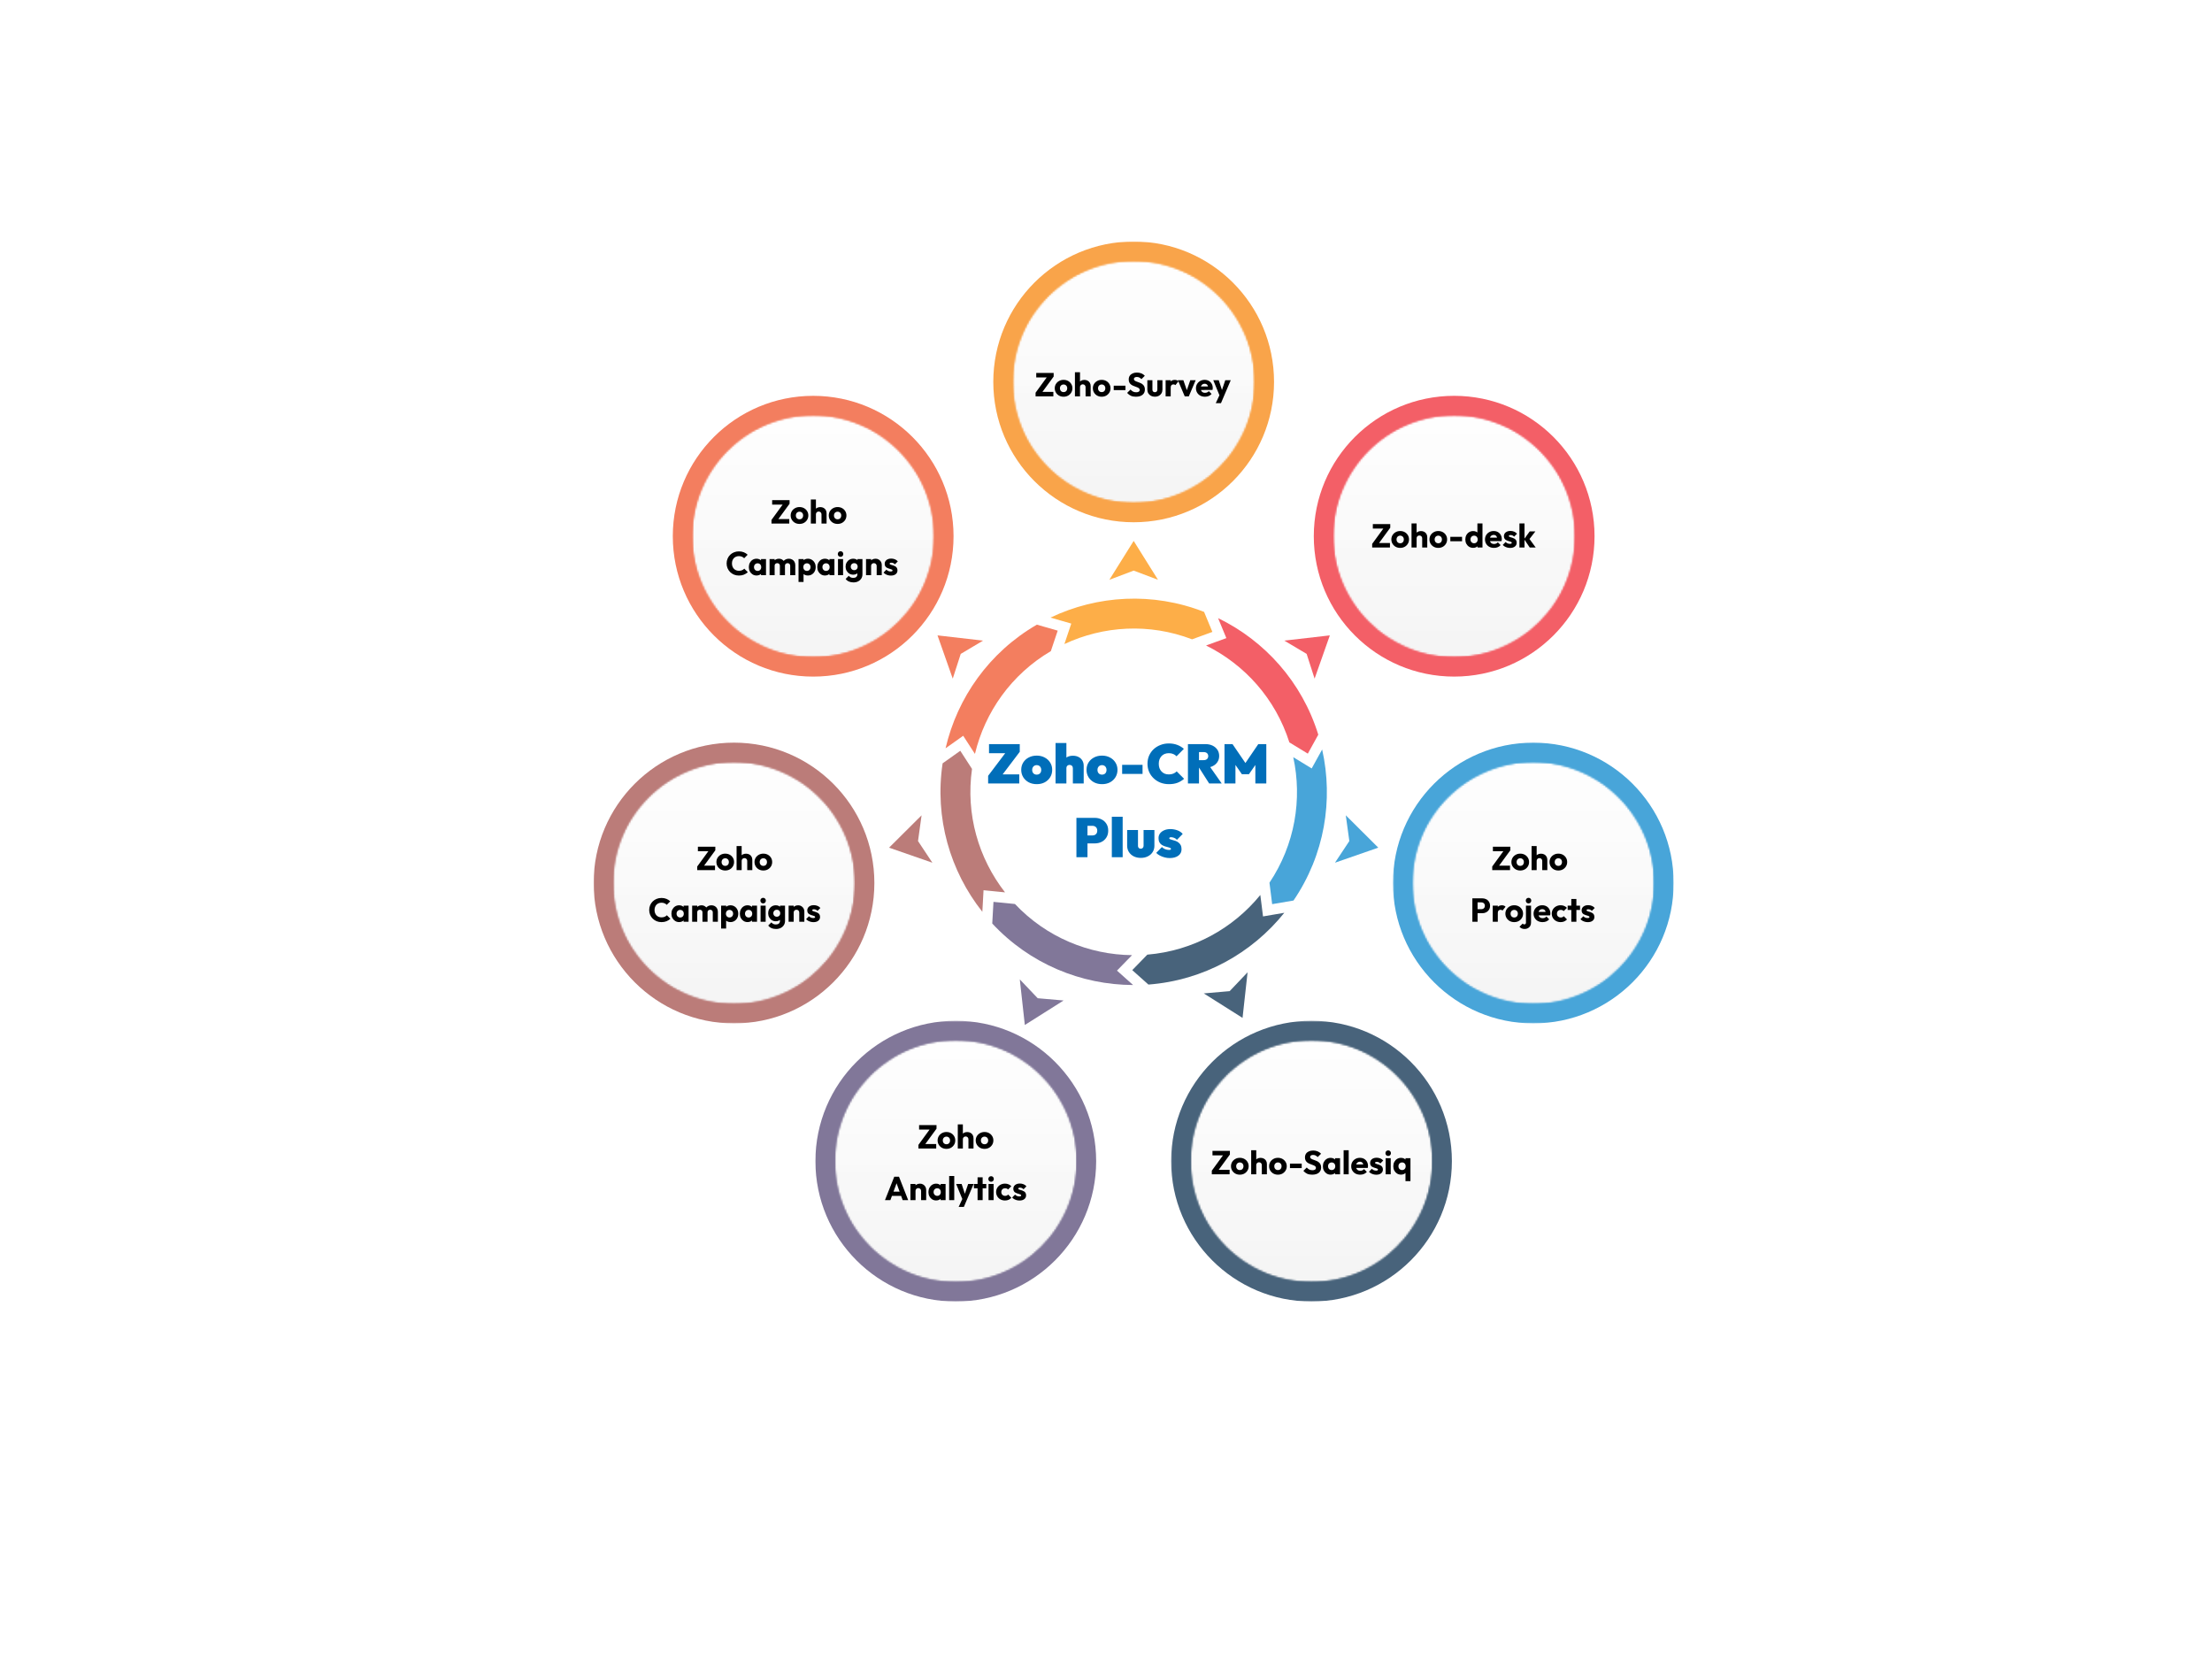 <svg width="1200" height="905" viewBox="0 0 1200 905" fill="none" xmlns="http://www.w3.org/2000/svg">
<rect x="0" y="0" width="1200" height="905" fill="#333333" stroke="none"/>
<g clip-path="url(#clip0_7662_5073)">
<rect width="1200" height="905" fill="white"/>
<path d="M1320 -62.8H-120V690.8H1320V-62.8Z" fill="white"/>
<path d="M1200 0H0V905H1200V0Z" fill="white"/>
<path d="M508.594 344.661L533.307 347.5L521.193 354.703L516.859 368.125L508.594 344.661Z" fill="#F37E5F"/>
<path d="M482.32 459.813L499.951 442.266L498.018 456.229L505.815 467.979L482.32 459.813Z" fill="#BB7C79"/>
<path d="M555.964 555.995L553.234 531.266L562.953 541.484L576.995 542.714L555.964 555.995Z" fill="#817799"/>
<path d="M674.076 552.151L653.039 538.87L667.086 537.641L676.805 527.422L674.076 552.151Z" fill="#48637B"/>
<path d="M747.714 459.807L724.219 467.969L732.01 456.224L730.083 442.255L747.714 459.807Z" fill="#48A5D9"/>
<path d="M721.432 344.656L713.161 368.12L708.844 354.698L696.719 347.5L721.432 344.656Z" fill="#F35F67"/>
<path d="M615.016 293.411L628.208 314.505L615.021 309.521L601.828 314.505L615.016 293.411Z" fill="#FDAE48"/>
<path d="M517.294 290.87C517.294 332.927 483.201 367.021 441.148 367.021C399.086 367.021 364.992 332.927 364.992 290.87C364.992 248.813 399.086 214.719 441.148 214.719C483.201 214.719 517.294 248.813 517.294 290.87Z" fill="#F37E5F"/>
<mask id="mask0_7662_5073" style="mask-type:luminance" maskUnits="userSpaceOnUse" x="322" y="401" width="154" height="155">
<path d="M322 401.938H475.099V555.271H322V401.938Z" fill="white"/>
</mask>
<g mask="url(#mask0_7662_5073)">
<path d="M474.341 478.995C474.341 521.047 440.247 555.146 398.195 555.146C356.133 555.146 322.039 521.047 322.039 478.995C322.039 436.938 356.133 402.844 398.195 402.844C440.247 402.844 474.341 436.938 474.341 478.995Z" fill="#BB7C79"/>
</g>
<mask id="mask1_7662_5073" style="mask-type:luminance" maskUnits="userSpaceOnUse" x="441" y="553" width="155" height="153">
<path d="M441.977 553.495H595.102V706H441.977V553.495Z" fill="white"/>
</mask>
<g mask="url(#mask1_7662_5073)">
<path d="M594.661 629.859C594.661 671.917 560.568 706.016 518.505 706.016C476.448 706.016 442.359 671.917 442.359 629.859C442.359 587.807 476.448 553.714 518.505 553.714C560.568 553.714 594.661 587.807 594.661 629.859Z" fill="#817799"/>
</g>
<mask id="mask2_7662_5073" style="mask-type:luminance" maskUnits="userSpaceOnUse" x="635" y="553" width="154" height="153">
<path d="M635.102 553.495H788.164V706H635.102V553.495Z" fill="white"/>
</mask>
<g mask="url(#mask2_7662_5073)">
<path d="M787.643 629.859C787.643 671.911 753.549 706.01 711.492 706.01C669.435 706.01 635.336 671.911 635.336 629.859C635.336 587.807 669.435 553.708 711.492 553.708C753.549 553.708 787.643 587.807 787.643 629.859Z" fill="#48637B"/>
</g>
<mask id="mask3_7662_5073" style="mask-type:luminance" maskUnits="userSpaceOnUse" x="755" y="402" width="153" height="154">
<path d="M755.453 402.214H907.953V555.271H755.453V402.214Z" fill="white"/>
</mask>
<g mask="url(#mask3_7662_5073)">
<path d="M907.958 478.99C907.958 521.047 873.87 555.141 831.813 555.141C789.75 555.141 755.656 521.047 755.656 478.99C755.656 436.927 789.75 402.844 831.813 402.844C873.87 402.844 907.958 436.927 907.958 478.99Z" fill="#48A5D9"/>
</g>
<path d="M865.029 290.865C865.029 332.922 830.935 367.016 788.878 367.016C746.82 367.016 712.727 332.922 712.727 290.865C712.727 248.807 746.82 214.714 788.878 214.714C830.935 214.714 865.029 248.807 865.029 290.865Z" fill="#F35F67"/>
<mask id="mask4_7662_5073" style="mask-type:luminance" maskUnits="userSpaceOnUse" x="537" y="131" width="156" height="154">
<path d="M537.766 131H692.432V284.604H537.766V131Z" fill="white"/>
</mask>
<g mask="url(#mask4_7662_5073)">
<path d="M691.161 207.146C691.161 249.198 657.068 283.297 615.016 283.297C572.953 283.297 538.859 249.198 538.859 207.146C538.859 165.094 572.953 130.995 615.016 130.995C657.068 130.995 691.161 165.094 691.161 207.146Z" fill="#F9A44A"/>
</g>
<mask id="mask5_7662_5073" style="mask-type:luminance" maskUnits="userSpaceOnUse" x="549" y="141" width="132" height="132">
<path d="M549.359 141.49H680.672V272.802H549.359V141.49Z" fill="white"/>
</mask>
<g mask="url(#mask5_7662_5073)">
<mask id="mask6_7662_5073" style="mask-type:luminance" maskUnits="userSpaceOnUse" x="549" y="141" width="132" height="132">
<path d="M680.672 207.146C680.672 243.406 651.276 272.802 615.021 272.802C578.76 272.802 549.359 243.406 549.359 207.146C549.359 170.885 578.76 141.49 615.021 141.49C651.276 141.49 680.672 170.885 680.672 207.146Z" fill="white"/>
</mask>
<g mask="url(#mask6_7662_5073)">
<mask id="mask7_7662_5073" style="mask-type:luminance" maskUnits="userSpaceOnUse" x="549" y="141" width="132" height="132">
<path d="M680.672 207.146C680.672 243.406 651.276 272.802 615.021 272.802C578.76 272.802 549.359 243.406 549.359 207.146C549.359 170.885 578.76 141.49 615.021 141.49C651.276 141.49 680.672 170.885 680.672 207.146Z" fill="white"/>
</mask>
<g mask="url(#mask7_7662_5073)">
<path d="M549.359 272.802H680.672V141.49H549.359V272.802Z" fill="url(#paint0_linear_7662_5073)"/>
</g>
</g>
</g>
<path d="M562.542 338.854L562.526 338.828C536.536 353.865 519.318 378.536 512.969 405.906L517.62 402.604L522.526 399.115L525.797 404.172L528.896 408.958C534.328 386.276 548.62 365.839 570.073 353.203L573.802 342.089L562.542 338.854Z" fill="#F37E5F"/>
<path d="M511.393 414.047L511.367 414.042C506.914 443.734 515.477 472.578 532.914 494.604L533.237 488.911L533.565 482.901L539.56 483.495L545.232 484.062C530.878 465.661 523.81 441.75 527.315 417.104L520.951 407.26L511.393 414.047Z" fill="#BB7C79"/>
<path d="M538.294 500.917L538.273 500.932C558.716 522.927 586.602 534.214 614.701 534.318L610.451 530.521L605.956 526.505L610.154 522.198L614.133 518.12C590.805 517.865 567.69 508.479 550.607 490.37L538.951 489.214L538.294 500.917Z" fill="#817799"/>
<path d="M622.992 534.047V534.073C652.93 531.807 679.143 517.042 696.737 495.135L691.122 496.094L685.18 497.109L684.435 491.13L683.716 485.479C668.977 503.562 647.232 515.776 622.424 517.844L614.242 526.24L622.992 534.047Z" fill="#48637B"/>
<path d="M701.695 488.49L701.716 488.5C718.612 463.688 723.409 433.979 717.263 406.562L714.497 411.557L711.586 416.833L706.456 413.698L701.591 410.729C706.534 433.526 702.518 458.141 688.68 478.823L690.143 490.453L701.695 488.49Z" fill="#48A5D9"/>
<path d="M715.146 398.552L715.172 398.547C706.302 369.854 686.073 347.583 660.807 335.302L662.984 340.573L665.292 346.141L659.635 348.193L654.281 350.146C675.198 360.495 691.938 378.979 699.479 402.708L709.484 408.807L715.146 398.552Z" fill="#F35F67"/>
<path d="M653.224 331.958L653.229 331.932C625.271 320.984 595.245 322.911 569.891 335.01L575.37 336.589L581.161 338.255L579.245 343.958L577.432 349.365C598.557 339.469 623.453 337.896 646.698 346.797L657.714 342.781L653.224 331.958Z" fill="#FDAE48"/>
<path d="M536.057 420.83L545.897 407.81H553.217L543.347 420.83H536.057ZM536.057 425V420.83L539.327 420.05H552.947V425H536.057ZM536.537 408.59V403.64H553.217V407.81L549.887 408.59H536.537ZM562.438 425.36C560.818 425.36 559.368 425.03 558.088 424.37C556.828 423.69 555.828 422.76 555.088 421.58C554.368 420.4 554.008 419.07 554.008 417.59C554.008 416.11 554.368 414.79 555.088 413.63C555.808 412.47 556.798 411.56 558.058 410.9C559.338 410.22 560.788 409.88 562.408 409.88C564.028 409.88 565.468 410.22 566.728 410.9C567.988 411.56 568.978 412.47 569.698 413.63C570.438 414.79 570.808 416.11 570.808 417.59C570.808 419.07 570.448 420.4 569.728 421.58C569.008 422.76 568.018 423.69 566.758 424.37C565.498 425.03 564.058 425.36 562.438 425.36ZM562.408 420.2C562.908 420.2 563.338 420.1 563.698 419.9C564.078 419.68 564.368 419.38 564.568 419C564.768 418.6 564.868 418.14 564.868 417.62C564.868 417.1 564.758 416.65 564.538 416.27C564.338 415.87 564.058 415.57 563.698 415.37C563.338 415.15 562.908 415.04 562.408 415.04C561.928 415.04 561.498 415.15 561.118 415.37C560.758 415.59 560.468 415.9 560.248 416.3C560.048 416.68 559.948 417.13 559.948 417.65C559.948 418.15 560.048 418.6 560.248 419C560.468 419.38 560.758 419.68 561.118 419.9C561.498 420.1 561.928 420.2 562.408 420.2ZM582.025 425V416.72C582.025 416.14 581.855 415.7 581.515 415.4C581.195 415.08 580.785 414.92 580.285 414.92C579.945 414.92 579.635 414.99 579.355 415.13C579.095 415.27 578.885 415.48 578.725 415.76C578.585 416.02 578.515 416.34 578.515 416.72L576.235 415.7C576.235 414.5 576.475 413.47 576.955 412.61C577.455 411.75 578.135 411.09 578.995 410.63C579.875 410.17 580.895 409.94 582.055 409.94C583.255 409.94 584.295 410.18 585.175 410.66C586.055 411.12 586.725 411.76 587.185 412.58C587.665 413.38 587.905 414.31 587.905 415.37V425H582.025ZM572.635 425V403.04H578.515V425H572.635ZM597.858 425.36C596.238 425.36 594.788 425.03 593.508 424.37C592.248 423.69 591.248 422.76 590.508 421.58C589.788 420.4 589.428 419.07 589.428 417.59C589.428 416.11 589.788 414.79 590.508 413.63C591.228 412.47 592.218 411.56 593.478 410.9C594.758 410.22 596.208 409.88 597.828 409.88C599.448 409.88 600.888 410.22 602.148 410.9C603.408 411.56 604.398 412.47 605.118 413.63C605.858 414.79 606.228 416.11 606.228 417.59C606.228 419.07 605.868 420.4 605.148 421.58C604.428 422.76 603.438 423.69 602.178 424.37C600.918 425.03 599.478 425.36 597.858 425.36ZM597.828 420.2C598.328 420.2 598.758 420.1 599.118 419.9C599.498 419.68 599.788 419.38 599.988 419C600.188 418.6 600.288 418.14 600.288 417.62C600.288 417.1 600.178 416.65 599.958 416.27C599.758 415.87 599.478 415.57 599.118 415.37C598.758 415.15 598.328 415.04 597.828 415.04C597.348 415.04 596.918 415.15 596.538 415.37C596.178 415.59 595.888 415.9 595.668 416.3C595.468 416.68 595.368 417.13 595.368 417.65C595.368 418.15 595.468 418.6 595.668 419C595.888 419.38 596.178 419.68 596.538 419.9C596.918 420.1 597.348 420.2 597.828 420.2ZM608.758 419.81V414.89H619.828V419.81H608.758ZM634.15 425.36C632.51 425.36 630.98 425.09 629.56 424.55C628.16 423.99 626.93 423.21 625.87 422.21C624.81 421.21 623.98 420.04 623.38 418.7C622.8 417.34 622.51 415.87 622.51 414.29C622.51 412.69 622.8 411.22 623.38 409.88C623.98 408.54 624.8 407.38 625.84 406.4C626.9 405.42 628.13 404.66 629.53 404.12C630.93 403.56 632.45 403.28 634.09 403.28C635.75 403.28 637.27 403.54 638.65 404.06C640.03 404.58 641.23 405.3 642.25 406.22L638.26 410.24C637.78 409.72 637.19 409.31 636.49 409.01C635.81 408.71 635.01 408.56 634.09 408.56C633.29 408.56 632.55 408.69 631.87 408.95C631.21 409.21 630.64 409.59 630.16 410.09C629.68 410.59 629.3 411.2 629.02 411.92C628.76 412.62 628.63 413.41 628.63 414.29C628.63 415.19 628.76 416 629.02 416.72C629.3 417.42 629.68 418.02 630.16 418.52C630.64 419.02 631.21 419.41 631.87 419.69C632.55 419.95 633.29 420.08 634.09 420.08C634.99 420.08 635.79 419.94 636.49 419.66C637.21 419.38 637.83 418.97 638.35 418.43L642.37 422.45C641.31 423.37 640.12 424.09 638.8 424.61C637.48 425.11 635.93 425.36 634.15 425.36ZM649.31 416.48V412.34H652.94C653.76 412.34 654.38 412.14 654.8 411.74C655.24 411.34 655.46 410.81 655.46 410.15C655.46 409.49 655.24 408.96 654.8 408.56C654.38 408.16 653.76 407.96 652.94 407.96H649.31V403.64H653.9C655.38 403.64 656.68 403.91 657.8 404.45C658.92 404.99 659.8 405.74 660.44 406.7C661.08 407.66 661.4 408.78 661.4 410.06C661.4 411.34 661.07 412.46 660.41 413.42C659.77 414.38 658.87 415.13 657.71 415.67C656.55 416.21 655.18 416.48 653.6 416.48H649.31ZM644.45 425V403.64H650.45V425H644.45ZM655.97 425L650.15 415.88L655.55 414.71L662.78 425H655.97ZM664.284 425V403.64H668.634L676.584 415.28H674.694L682.614 403.64H686.964V425H681.024V413.48L681.894 413.72L677.544 419.96H673.704L669.384 413.72L670.224 413.48V425H664.284ZM588.812 457.5V453.18H592.682C593.142 453.18 593.562 453.09 593.942 452.91C594.342 452.71 594.662 452.42 594.902 452.04C595.142 451.64 595.262 451.15 595.262 450.57C595.262 449.99 595.142 449.51 594.902 449.13C594.662 448.73 594.342 448.44 593.942 448.26C593.562 448.06 593.142 447.96 592.682 447.96H588.812V443.64H593.852C595.232 443.64 596.472 443.92 597.572 444.48C598.692 445.02 599.572 445.81 600.212 446.85C600.872 447.87 601.202 449.11 601.202 450.57C601.202 452.01 600.872 453.25 600.212 454.29C599.572 455.33 598.692 456.13 597.572 456.69C596.472 457.23 595.232 457.5 593.852 457.5H588.812ZM583.952 465V443.64H589.952V465H583.952ZM603.162 465V443.04H609.042V465H603.162ZM618.883 465.36C617.443 465.36 616.163 465.08 615.043 464.52C613.943 463.96 613.073 463.18 612.433 462.18C611.793 461.18 611.473 460.04 611.473 458.76V450.24H617.353V458.82C617.353 459.12 617.413 459.39 617.533 459.63C617.673 459.87 617.853 460.06 618.073 460.2C618.313 460.32 618.583 460.38 618.883 460.38C619.303 460.38 619.653 460.24 619.933 459.96C620.233 459.66 620.383 459.28 620.383 458.82V450.24H626.263V458.76C626.263 460.06 625.943 461.21 625.303 462.21C624.683 463.19 623.813 463.96 622.693 464.52C621.593 465.08 620.323 465.36 618.883 465.36ZM634.56 465.45C633.64 465.45 632.72 465.33 631.8 465.09C630.88 464.85 630.02 464.52 629.22 464.1C628.44 463.68 627.78 463.2 627.24 462.66L630.33 459.48C630.81 459.96 631.38 460.34 632.04 460.62C632.72 460.9 633.43 461.04 634.17 461.04C634.51 461.04 634.77 461 634.95 460.92C635.15 460.82 635.25 460.69 635.25 460.53C635.25 460.25 635.08 460.04 634.74 459.9C634.42 459.76 634 459.63 633.48 459.51C632.98 459.39 632.44 459.24 631.86 459.06C631.3 458.86 630.76 458.6 630.24 458.28C629.72 457.94 629.3 457.48 628.98 456.9C628.66 456.3 628.5 455.54 628.5 454.62C628.5 453.68 628.76 452.85 629.28 452.13C629.82 451.39 630.57 450.81 631.53 450.39C632.51 449.95 633.64 449.73 634.92 449.73C636.22 449.73 637.48 449.95 638.7 450.39C639.92 450.83 640.89 451.49 641.61 452.37L638.49 455.55C637.99 454.99 637.44 454.62 636.84 454.44C636.24 454.24 635.74 454.14 635.34 454.14C634.96 454.14 634.69 454.2 634.53 454.32C634.39 454.42 634.32 454.55 634.32 454.71C634.32 454.93 634.48 455.11 634.8 455.25C635.12 455.39 635.53 455.52 636.03 455.64C636.55 455.76 637.09 455.92 637.65 456.12C638.21 456.32 638.74 456.6 639.24 456.96C639.76 457.32 640.18 457.8 640.5 458.4C640.82 458.98 640.98 459.74 640.98 460.68C640.98 462.14 640.4 463.3 639.24 464.16C638.08 465.02 636.52 465.45 634.56 465.45Z" fill="#006EB9"/>
<mask id="mask8_7662_5073" style="mask-type:luminance" maskUnits="userSpaceOnUse" x="375" y="225" width="132" height="132">
<path d="M375.484 225.214H506.802V356.531H375.484V225.214Z" fill="white"/>
</mask>
<g mask="url(#mask8_7662_5073)">
<mask id="mask9_7662_5073" style="mask-type:luminance" maskUnits="userSpaceOnUse" x="375" y="225" width="132" height="132">
<path d="M506.802 290.87C506.802 327.125 477.401 356.531 441.146 356.531C404.885 356.531 375.484 327.125 375.484 290.87C375.484 254.615 404.885 225.214 441.146 225.214C477.401 225.214 506.802 254.615 506.802 290.87Z" fill="white"/>
</mask>
<g mask="url(#mask9_7662_5073)">
<mask id="mask10_7662_5073" style="mask-type:luminance" maskUnits="userSpaceOnUse" x="375" y="225" width="132" height="132">
<path d="M506.802 290.87C506.802 327.125 477.401 356.531 441.146 356.531C404.885 356.531 375.484 327.125 375.484 290.87C375.484 254.615 404.885 225.214 441.146 225.214C477.401 225.214 506.802 254.615 506.802 290.87Z" fill="white"/>
</mask>
<g mask="url(#mask10_7662_5073)">
<path d="M375.484 356.531H506.802V225.214H375.484V356.531Z" fill="url(#paint1_linear_7662_5073)"/>
</g>
</g>
</g>
<path d="M418.531 282.02L424.921 273.254H428.341L421.933 282.02H418.531ZM418.531 284V282.02L420.403 281.57H428.179V284H418.531ZM418.891 273.722V271.292H428.341V273.254L426.433 273.722H418.891ZM433.722 284.198C432.822 284.198 432.006 284 431.274 283.604C430.554 283.196 429.984 282.644 429.564 281.948C429.144 281.252 428.934 280.472 428.934 279.608C428.934 278.744 429.144 277.97 429.564 277.286C429.984 276.602 430.554 276.062 431.274 275.666C431.994 275.258 432.81 275.054 433.722 275.054C434.634 275.054 435.45 275.252 436.17 275.648C436.89 276.044 437.46 276.59 437.88 277.286C438.3 277.97 438.51 278.744 438.51 279.608C438.51 280.472 438.3 281.252 437.88 281.948C437.46 282.644 436.89 283.196 436.17 283.604C435.45 284 434.634 284.198 433.722 284.198ZM433.722 281.696C434.118 281.696 434.466 281.612 434.766 281.444C435.066 281.264 435.294 281.018 435.45 280.706C435.618 280.382 435.702 280.016 435.702 279.608C435.702 279.2 435.618 278.846 435.45 278.546C435.282 278.234 435.048 277.994 434.748 277.826C434.46 277.646 434.118 277.556 433.722 277.556C433.338 277.556 432.996 277.646 432.696 277.826C432.396 277.994 432.162 278.234 431.994 278.546C431.826 278.858 431.742 279.218 431.742 279.626C431.742 280.022 431.826 280.382 431.994 280.706C432.162 281.018 432.396 281.264 432.696 281.444C432.996 281.612 433.338 281.696 433.722 281.696ZM445.659 284V279.014C445.659 278.558 445.515 278.192 445.227 277.916C444.951 277.628 444.597 277.484 444.165 277.484C443.865 277.484 443.601 277.55 443.373 277.682C443.145 277.802 442.965 277.982 442.833 278.222C442.701 278.45 442.635 278.714 442.635 279.014L441.573 278.492C441.573 277.808 441.717 277.208 442.005 276.692C442.293 276.176 442.695 275.78 443.211 275.504C443.727 275.216 444.321 275.072 444.993 275.072C445.677 275.072 446.277 275.216 446.793 275.504C447.309 275.78 447.705 276.17 447.981 276.674C448.269 277.166 448.413 277.742 448.413 278.402V284H445.659ZM439.881 284V270.932H442.635V284H439.881ZM454.394 284.198C453.494 284.198 452.678 284 451.946 283.604C451.226 283.196 450.656 282.644 450.236 281.948C449.816 281.252 449.606 280.472 449.606 279.608C449.606 278.744 449.816 277.97 450.236 277.286C450.656 276.602 451.226 276.062 451.946 275.666C452.666 275.258 453.482 275.054 454.394 275.054C455.306 275.054 456.122 275.252 456.842 275.648C457.562 276.044 458.132 276.59 458.552 277.286C458.972 277.97 459.182 278.744 459.182 279.608C459.182 280.472 458.972 281.252 458.552 281.948C458.132 282.644 457.562 283.196 456.842 283.604C456.122 284 455.306 284.198 454.394 284.198ZM454.394 281.696C454.79 281.696 455.138 281.612 455.438 281.444C455.738 281.264 455.966 281.018 456.122 280.706C456.29 280.382 456.374 280.016 456.374 279.608C456.374 279.2 456.29 278.846 456.122 278.546C455.954 278.234 455.72 277.994 455.42 277.826C455.132 277.646 454.79 277.556 454.394 277.556C454.01 277.556 453.668 277.646 453.368 277.826C453.068 277.994 452.834 278.234 452.666 278.546C452.498 278.858 452.414 279.218 452.414 279.626C452.414 280.022 452.498 280.382 452.666 280.706C452.834 281.018 453.068 281.264 453.368 281.444C453.668 281.612 454.01 281.696 454.394 281.696ZM400.864 312.198C399.916 312.198 399.034 312.036 398.218 311.712C397.414 311.376 396.706 310.908 396.094 310.308C395.494 309.708 395.026 309.012 394.69 308.22C394.354 307.416 394.186 306.552 394.186 305.628C394.186 304.704 394.354 303.846 394.69 303.054C395.026 302.25 395.494 301.554 396.094 300.966C396.694 300.378 397.396 299.922 398.2 299.598C399.016 299.262 399.898 299.094 400.846 299.094C401.854 299.094 402.748 299.256 403.528 299.58C404.32 299.904 405.01 300.348 405.598 300.912L403.708 302.82C403.372 302.46 402.964 302.178 402.484 301.974C402.016 301.77 401.47 301.668 400.846 301.668C400.294 301.668 399.784 301.764 399.316 301.956C398.86 302.136 398.464 302.4 398.128 302.748C397.804 303.096 397.546 303.516 397.354 304.008C397.174 304.5 397.084 305.04 397.084 305.628C397.084 306.228 397.174 306.774 397.354 307.266C397.546 307.758 397.804 308.178 398.128 308.526C398.464 308.874 398.86 309.144 399.316 309.336C399.784 309.528 400.294 309.624 400.846 309.624C401.494 309.624 402.058 309.522 402.538 309.318C403.018 309.114 403.432 308.832 403.78 308.472L405.688 310.38C405.076 310.944 404.374 311.388 403.582 311.712C402.802 312.036 401.896 312.198 400.864 312.198ZM410.436 312.18C409.632 312.18 408.912 311.982 408.276 311.586C407.652 311.19 407.154 310.65 406.782 309.966C406.422 309.282 406.242 308.502 406.242 307.626C406.242 306.75 406.422 305.97 406.782 305.286C407.154 304.602 407.652 304.062 408.276 303.666C408.912 303.27 409.632 303.072 410.436 303.072C411.024 303.072 411.552 303.186 412.02 303.414C412.5 303.642 412.89 303.96 413.19 304.368C413.49 304.764 413.658 305.22 413.694 305.736V309.516C413.658 310.032 413.49 310.494 413.19 310.902C412.902 311.298 412.518 311.61 412.038 311.838C411.558 312.066 411.024 312.18 410.436 312.18ZM410.994 309.696C411.582 309.696 412.056 309.504 412.416 309.12C412.776 308.724 412.956 308.226 412.956 307.626C412.956 307.218 412.872 306.858 412.704 306.546C412.548 306.234 412.32 305.994 412.02 305.826C411.732 305.646 411.396 305.556 411.012 305.556C410.628 305.556 410.286 305.646 409.986 305.826C409.698 305.994 409.464 306.234 409.284 306.546C409.116 306.858 409.032 307.218 409.032 307.626C409.032 308.022 409.116 308.376 409.284 308.688C409.452 309 409.686 309.246 409.986 309.426C410.286 309.606 410.622 309.696 410.994 309.696ZM412.848 312V309.642L413.262 307.518L412.848 305.394V303.252H415.548V312H412.848ZM417.487 312V303.252H420.241V312H417.487ZM423.085 312V306.888C423.085 306.444 422.947 306.102 422.671 305.862C422.407 305.61 422.077 305.484 421.681 305.484C421.405 305.484 421.159 305.544 420.943 305.664C420.727 305.772 420.553 305.928 420.421 306.132C420.301 306.336 420.241 306.588 420.241 306.888L419.179 306.42C419.179 305.724 419.329 305.13 419.629 304.638C419.929 304.134 420.337 303.75 420.853 303.486C421.369 303.21 421.951 303.072 422.599 303.072C423.211 303.072 423.757 303.21 424.237 303.486C424.729 303.762 425.119 304.146 425.407 304.638C425.695 305.13 425.839 305.718 425.839 306.402V312H423.085ZM428.683 312V306.888C428.683 306.444 428.545 306.102 428.269 305.862C428.005 305.61 427.675 305.484 427.279 305.484C427.003 305.484 426.757 305.544 426.541 305.664C426.325 305.772 426.151 305.928 426.019 306.132C425.899 306.336 425.839 306.588 425.839 306.888L424.255 306.672C424.279 305.928 424.453 305.292 424.777 304.764C425.113 304.224 425.551 303.81 426.091 303.522C426.643 303.222 427.261 303.072 427.945 303.072C428.617 303.072 429.211 303.216 429.727 303.504C430.255 303.78 430.669 304.182 430.969 304.71C431.281 305.226 431.437 305.85 431.437 306.582V312H428.683ZM438.241 312.18C437.653 312.18 437.113 312.066 436.621 311.838C436.129 311.61 435.727 311.298 435.415 310.902C435.103 310.494 434.923 310.032 434.875 309.516V305.826C434.923 305.31 435.103 304.842 435.415 304.422C435.727 304.002 436.129 303.672 436.621 303.432C437.113 303.192 437.653 303.072 438.241 303.072C439.069 303.072 439.801 303.27 440.437 303.666C441.085 304.062 441.589 304.602 441.949 305.286C442.321 305.97 442.507 306.75 442.507 307.626C442.507 308.502 442.321 309.282 441.949 309.966C441.589 310.65 441.085 311.19 440.437 311.586C439.801 311.982 439.069 312.18 438.241 312.18ZM433.201 315.69V303.252H435.955V305.502L435.505 307.626L435.919 309.75V315.69H433.201ZM437.737 309.696C438.133 309.696 438.475 309.606 438.763 309.426C439.063 309.246 439.297 309 439.465 308.688C439.633 308.376 439.717 308.022 439.717 307.626C439.717 307.218 439.633 306.858 439.465 306.546C439.297 306.234 439.063 305.994 438.763 305.826C438.475 305.646 438.139 305.556 437.755 305.556C437.371 305.556 437.029 305.646 436.729 305.826C436.441 305.994 436.213 306.234 436.045 306.546C435.877 306.858 435.793 307.218 435.793 307.626C435.793 308.022 435.871 308.376 436.027 308.688C436.195 309 436.429 309.246 436.729 309.426C437.029 309.606 437.365 309.696 437.737 309.696ZM447.561 312.18C446.757 312.18 446.037 311.982 445.401 311.586C444.777 311.19 444.279 310.65 443.907 309.966C443.547 309.282 443.367 308.502 443.367 307.626C443.367 306.75 443.547 305.97 443.907 305.286C444.279 304.602 444.777 304.062 445.401 303.666C446.037 303.27 446.757 303.072 447.561 303.072C448.149 303.072 448.677 303.186 449.145 303.414C449.625 303.642 450.015 303.96 450.315 304.368C450.615 304.764 450.783 305.22 450.819 305.736V309.516C450.783 310.032 450.615 310.494 450.315 310.902C450.027 311.298 449.643 311.61 449.163 311.838C448.683 312.066 448.149 312.18 447.561 312.18ZM448.119 309.696C448.707 309.696 449.181 309.504 449.541 309.12C449.901 308.724 450.081 308.226 450.081 307.626C450.081 307.218 449.997 306.858 449.829 306.546C449.673 306.234 449.445 305.994 449.145 305.826C448.857 305.646 448.521 305.556 448.137 305.556C447.753 305.556 447.411 305.646 447.111 305.826C446.823 305.994 446.589 306.234 446.409 306.546C446.241 306.858 446.157 307.218 446.157 307.626C446.157 308.022 446.241 308.376 446.409 308.688C446.577 309 446.811 309.246 447.111 309.426C447.411 309.606 447.747 309.696 448.119 309.696ZM449.973 312V309.642L450.387 307.518L449.973 305.394V303.252H452.673V312H449.973ZM454.612 312V303.252H457.366V312H454.612ZM455.998 302.046C455.566 302.046 455.206 301.902 454.918 301.614C454.642 301.314 454.504 300.954 454.504 300.534C454.504 300.102 454.642 299.742 454.918 299.454C455.206 299.166 455.566 299.022 455.998 299.022C456.43 299.022 456.784 299.166 457.06 299.454C457.336 299.742 457.474 300.102 457.474 300.534C457.474 300.954 457.336 301.314 457.06 301.614C456.784 301.902 456.43 302.046 455.998 302.046ZM463.013 315.924C462.053 315.924 461.207 315.756 460.475 315.42C459.755 315.096 459.185 314.634 458.765 314.034L460.457 312.342C460.769 312.714 461.117 312.996 461.501 313.188C461.897 313.38 462.371 313.476 462.923 313.476C463.607 313.476 464.141 313.308 464.525 312.972C464.921 312.636 465.119 312.162 465.119 311.55V309.318L465.587 307.41L465.173 305.502V303.252H467.873V311.478C467.873 312.378 467.663 313.158 467.243 313.818C466.823 314.478 466.247 314.994 465.515 315.366C464.783 315.738 463.949 315.924 463.013 315.924ZM462.887 311.73C462.083 311.73 461.369 311.538 460.745 311.154C460.121 310.77 459.629 310.248 459.269 309.588C458.909 308.928 458.729 308.196 458.729 307.392C458.729 306.576 458.909 305.844 459.269 305.196C459.629 304.536 460.121 304.02 460.745 303.648C461.369 303.264 462.083 303.072 462.887 303.072C463.487 303.072 464.021 303.186 464.489 303.414C464.969 303.63 465.353 303.942 465.641 304.35C465.941 304.746 466.109 305.208 466.145 305.736V309.066C466.109 309.582 465.941 310.044 465.641 310.452C465.353 310.848 464.969 311.16 464.489 311.388C464.009 311.616 463.475 311.73 462.887 311.73ZM463.409 309.282C463.793 309.282 464.123 309.198 464.399 309.03C464.687 308.862 464.903 308.64 465.047 308.364C465.203 308.076 465.281 307.752 465.281 307.392C465.281 307.032 465.203 306.708 465.047 306.42C464.903 306.132 464.687 305.904 464.399 305.736C464.123 305.568 463.793 305.484 463.409 305.484C463.037 305.484 462.707 305.568 462.419 305.736C462.131 305.904 461.909 306.132 461.753 306.42C461.597 306.708 461.519 307.032 461.519 307.392C461.519 307.728 461.597 308.046 461.753 308.346C461.909 308.634 462.125 308.862 462.401 309.03C462.689 309.198 463.025 309.282 463.409 309.282ZM475.595 312V307.014C475.595 306.558 475.451 306.192 475.163 305.916C474.887 305.628 474.533 305.484 474.101 305.484C473.801 305.484 473.537 305.55 473.309 305.682C473.081 305.802 472.901 305.982 472.769 306.222C472.637 306.45 472.571 306.714 472.571 307.014L471.509 306.492C471.509 305.808 471.659 305.208 471.959 304.692C472.259 304.176 472.673 303.78 473.201 303.504C473.741 303.216 474.347 303.072 475.019 303.072C475.667 303.072 476.237 303.228 476.729 303.54C477.233 303.84 477.629 304.242 477.917 304.746C478.205 305.25 478.349 305.802 478.349 306.402V312H475.595ZM469.817 312V303.252H472.571V312H469.817ZM483.304 312.216C482.788 312.216 482.278 312.15 481.774 312.018C481.282 311.886 480.82 311.7 480.388 311.46C479.968 311.208 479.608 310.92 479.308 310.596L480.874 309.012C481.162 309.324 481.504 309.57 481.9 309.75C482.296 309.918 482.728 310.002 483.196 310.002C483.52 310.002 483.766 309.954 483.934 309.858C484.114 309.762 484.204 309.63 484.204 309.462C484.204 309.246 484.096 309.084 483.88 308.976C483.676 308.856 483.412 308.754 483.088 308.67C482.764 308.574 482.422 308.472 482.062 308.364C481.702 308.256 481.36 308.106 481.036 307.914C480.712 307.722 480.448 307.458 480.244 307.122C480.04 306.774 479.938 306.336 479.938 305.808C479.938 305.244 480.082 304.758 480.37 304.35C480.658 303.93 481.066 303.6 481.594 303.36C482.122 303.12 482.74 303 483.448 303C484.192 303 484.876 303.132 485.5 303.396C486.136 303.648 486.652 304.026 487.048 304.53L485.482 306.114C485.206 305.79 484.894 305.562 484.546 305.43C484.21 305.298 483.88 305.232 483.556 305.232C483.244 305.232 483.01 305.28 482.854 305.376C482.698 305.46 482.62 305.586 482.62 305.754C482.62 305.934 482.722 306.078 482.926 306.186C483.13 306.294 483.394 306.39 483.718 306.474C484.042 306.558 484.384 306.66 484.744 306.78C485.104 306.9 485.446 307.062 485.77 307.266C486.094 307.47 486.358 307.746 486.562 308.094C486.766 308.43 486.868 308.874 486.868 309.426C486.868 310.278 486.544 310.956 485.896 311.46C485.26 311.964 484.396 312.216 483.304 312.216Z" fill="black"/>
<path d="M561.796 213.02L568.186 204.254H571.606L565.198 213.02H561.796ZM561.796 215V213.02L563.668 212.57H571.444V215H561.796ZM562.156 204.722V202.292H571.606V204.254L569.698 204.722H562.156ZM576.987 215.198C576.087 215.198 575.271 215 574.539 214.604C573.819 214.196 573.249 213.644 572.829 212.948C572.409 212.252 572.199 211.472 572.199 210.608C572.199 209.744 572.409 208.97 572.829 208.286C573.249 207.602 573.819 207.062 574.539 206.666C575.259 206.258 576.075 206.054 576.987 206.054C577.899 206.054 578.715 206.252 579.435 206.648C580.155 207.044 580.725 207.59 581.145 208.286C581.565 208.97 581.775 209.744 581.775 210.608C581.775 211.472 581.565 212.252 581.145 212.948C580.725 213.644 580.155 214.196 579.435 214.604C578.715 215 577.899 215.198 576.987 215.198ZM576.987 212.696C577.383 212.696 577.731 212.612 578.031 212.444C578.331 212.264 578.559 212.018 578.715 211.706C578.883 211.382 578.967 211.016 578.967 210.608C578.967 210.2 578.883 209.846 578.715 209.546C578.547 209.234 578.313 208.994 578.013 208.826C577.725 208.646 577.383 208.556 576.987 208.556C576.603 208.556 576.261 208.646 575.961 208.826C575.661 208.994 575.427 209.234 575.259 209.546C575.091 209.858 575.007 210.218 575.007 210.626C575.007 211.022 575.091 211.382 575.259 211.706C575.427 212.018 575.661 212.264 575.961 212.444C576.261 212.612 576.603 212.696 576.987 212.696ZM588.924 215V210.014C588.924 209.558 588.78 209.192 588.492 208.916C588.216 208.628 587.862 208.484 587.43 208.484C587.13 208.484 586.866 208.55 586.638 208.682C586.41 208.802 586.23 208.982 586.098 209.222C585.966 209.45 585.9 209.714 585.9 210.014L584.838 209.492C584.838 208.808 584.982 208.208 585.27 207.692C585.558 207.176 585.96 206.78 586.476 206.504C586.992 206.216 587.586 206.072 588.258 206.072C588.942 206.072 589.542 206.216 590.058 206.504C590.574 206.78 590.97 207.17 591.246 207.674C591.534 208.166 591.678 208.742 591.678 209.402V215H588.924ZM583.146 215V201.932H585.9V215H583.146ZM597.659 215.198C596.759 215.198 595.943 215 595.211 214.604C594.491 214.196 593.921 213.644 593.501 212.948C593.081 212.252 592.871 211.472 592.871 210.608C592.871 209.744 593.081 208.97 593.501 208.286C593.921 207.602 594.491 207.062 595.211 206.666C595.931 206.258 596.747 206.054 597.659 206.054C598.571 206.054 599.387 206.252 600.107 206.648C600.827 207.044 601.397 207.59 601.817 208.286C602.237 208.97 602.447 209.744 602.447 210.608C602.447 211.472 602.237 212.252 601.817 212.948C601.397 213.644 600.827 214.196 600.107 214.604C599.387 215 598.571 215.198 597.659 215.198ZM597.659 212.696C598.055 212.696 598.403 212.612 598.703 212.444C599.003 212.264 599.231 212.018 599.387 211.706C599.555 211.382 599.639 211.016 599.639 210.608C599.639 210.2 599.555 209.846 599.387 209.546C599.219 209.234 598.985 208.994 598.685 208.826C598.397 208.646 598.055 208.556 597.659 208.556C597.275 208.556 596.933 208.646 596.633 208.826C596.333 208.994 596.099 209.234 595.931 209.546C595.763 209.858 595.679 210.218 595.679 210.626C595.679 211.022 595.763 211.382 595.931 211.706C596.099 212.018 596.333 212.264 596.633 212.444C596.933 212.612 597.275 212.696 597.659 212.696ZM604.187 211.616V209.204H610.559V211.616H604.187ZM616.218 215.198C615.174 215.198 614.274 215.03 613.518 214.694C612.774 214.346 612.09 213.824 611.466 213.128L613.302 211.31C613.71 211.778 614.16 212.144 614.652 212.408C615.156 212.66 615.738 212.786 616.398 212.786C616.998 212.786 617.46 212.678 617.784 212.462C618.12 212.246 618.288 211.946 618.288 211.562C618.288 211.214 618.18 210.932 617.964 210.716C617.748 210.5 617.46 210.314 617.1 210.158C616.752 210.002 616.362 209.852 615.93 209.708C615.51 209.564 615.09 209.402 614.67 209.222C614.25 209.03 613.86 208.796 613.5 208.52C613.152 208.232 612.87 207.878 612.654 207.458C612.438 207.026 612.33 206.486 612.33 205.838C612.33 205.058 612.516 204.386 612.888 203.822C613.272 203.258 613.8 202.832 614.472 202.544C615.144 202.244 615.918 202.094 616.794 202.094C617.682 202.094 618.492 202.25 619.224 202.562C619.968 202.874 620.58 203.3 621.06 203.84L619.224 205.658C618.84 205.262 618.45 204.968 618.054 204.776C617.67 204.584 617.232 204.488 616.74 204.488C616.248 204.488 615.858 204.584 615.57 204.776C615.282 204.956 615.138 205.22 615.138 205.568C615.138 205.892 615.246 206.156 615.462 206.36C615.678 206.552 615.96 206.72 616.308 206.864C616.668 207.008 617.058 207.152 617.478 207.296C617.91 207.44 618.336 207.608 618.756 207.8C619.176 207.992 619.56 208.238 619.908 208.538C620.268 208.826 620.556 209.198 620.772 209.654C620.988 210.098 621.096 210.65 621.096 211.31C621.096 212.522 620.664 213.476 619.8 214.172C618.936 214.856 617.742 215.198 616.218 215.198ZM626.532 215.198C625.728 215.198 625.014 215.036 624.39 214.712C623.778 214.376 623.298 213.92 622.95 213.344C622.602 212.756 622.428 212.084 622.428 211.328V206.252H625.182V211.292C625.182 211.592 625.23 211.85 625.326 212.066C625.434 212.282 625.59 212.45 625.794 212.57C625.998 212.69 626.244 212.75 626.532 212.75C626.94 212.75 627.264 212.624 627.504 212.372C627.744 212.108 627.864 211.748 627.864 211.292V206.252H630.618V211.31C630.618 212.078 630.444 212.756 630.096 213.344C629.748 213.92 629.268 214.376 628.656 214.712C628.044 215.036 627.336 215.198 626.532 215.198ZM632.347 215V206.252H635.101V215H632.347ZM635.101 210.194L633.949 209.294C634.177 208.274 634.561 207.482 635.101 206.918C635.641 206.354 636.391 206.072 637.351 206.072C637.771 206.072 638.137 206.138 638.449 206.27C638.773 206.39 639.055 206.582 639.295 206.846L637.657 208.916C637.537 208.784 637.387 208.682 637.207 208.61C637.027 208.538 636.823 208.502 636.595 208.502C636.139 208.502 635.773 208.646 635.497 208.934C635.233 209.21 635.101 209.63 635.101 210.194ZM642.712 215L639.004 206.252H641.974L644.494 213.542H643.198L645.718 206.252H648.634L644.926 215H642.712ZM653.7 215.198C652.752 215.198 651.906 215.006 651.162 214.622C650.43 214.226 649.854 213.68 649.434 212.984C649.014 212.288 648.804 211.502 648.804 210.626C648.804 209.75 649.008 208.97 649.416 208.286C649.836 207.59 650.4 207.044 651.108 206.648C651.816 206.252 652.614 206.054 653.502 206.054C654.366 206.054 655.128 206.24 655.788 206.612C656.448 206.984 656.964 207.5 657.336 208.16C657.72 208.82 657.912 209.576 657.912 210.428C657.912 210.584 657.9 210.752 657.876 210.932C657.864 211.1 657.834 211.298 657.786 211.526L650.244 211.544V209.654L656.616 209.636L655.428 210.428C655.416 209.924 655.338 209.51 655.194 209.186C655.05 208.85 654.834 208.598 654.546 208.43C654.27 208.25 653.928 208.16 653.52 208.16C653.088 208.16 652.71 208.262 652.386 208.466C652.074 208.658 651.828 208.934 651.648 209.294C651.48 209.654 651.396 210.092 651.396 210.608C651.396 211.124 651.486 211.568 651.666 211.94C651.858 212.3 652.122 212.582 652.458 212.786C652.806 212.978 653.214 213.074 653.682 213.074C654.114 213.074 654.504 213.002 654.852 212.858C655.2 212.702 655.506 212.474 655.77 212.174L657.282 213.686C656.85 214.19 656.328 214.568 655.716 214.82C655.104 215.072 654.432 215.198 653.7 215.198ZM661.801 215.036L658.201 206.252H661.171L663.457 213.218H662.359L664.699 206.252H667.669L663.925 215.036H661.801ZM659.551 218.69L662.179 213.02L663.925 215.036L662.377 218.69H659.551Z" fill="black"/>
<mask id="mask11_7662_5073" style="mask-type:luminance" maskUnits="userSpaceOnUse" x="723" y="225" width="132" height="132">
<path d="M723.227 225.208H854.534V356.526H723.227V225.208Z" fill="white"/>
</mask>
<g mask="url(#mask11_7662_5073)">
<mask id="mask12_7662_5073" style="mask-type:luminance" maskUnits="userSpaceOnUse" x="723" y="225" width="132" height="132">
<path d="M854.534 290.865C854.534 327.125 825.138 356.526 788.878 356.526C752.617 356.526 723.227 327.125 723.227 290.865C723.227 254.609 752.617 225.208 788.878 225.208C825.138 225.208 854.534 254.609 854.534 290.865Z" fill="white"/>
</mask>
<g mask="url(#mask12_7662_5073)">
<mask id="mask13_7662_5073" style="mask-type:luminance" maskUnits="userSpaceOnUse" x="723" y="225" width="132" height="132">
<path d="M854.534 290.865C854.534 327.125 825.138 356.526 788.878 356.526C752.617 356.526 723.227 327.125 723.227 290.865C723.227 254.609 752.617 225.208 788.878 225.208C825.138 225.208 854.534 254.609 854.534 290.865Z" fill="white"/>
</mask>
<g mask="url(#mask13_7662_5073)">
<path d="M723.227 356.526H854.534V225.208H723.227V356.526Z" fill="url(#paint2_linear_7662_5073)"/>
</g>
</g>
</g>
<path d="M744.4 295.02L750.79 286.254H754.21L747.802 295.02H744.4ZM744.4 297V295.02L746.272 294.57H754.048V297H744.4ZM744.76 286.722V284.292H754.21V286.254L752.302 286.722H744.76ZM759.591 297.198C758.691 297.198 757.875 297 757.143 296.604C756.423 296.196 755.853 295.644 755.433 294.948C755.013 294.252 754.803 293.472 754.803 292.608C754.803 291.744 755.013 290.97 755.433 290.286C755.853 289.602 756.423 289.062 757.143 288.666C757.863 288.258 758.679 288.054 759.591 288.054C760.503 288.054 761.319 288.252 762.039 288.648C762.759 289.044 763.329 289.59 763.749 290.286C764.169 290.97 764.379 291.744 764.379 292.608C764.379 293.472 764.169 294.252 763.749 294.948C763.329 295.644 762.759 296.196 762.039 296.604C761.319 297 760.503 297.198 759.591 297.198ZM759.591 294.696C759.987 294.696 760.335 294.612 760.635 294.444C760.935 294.264 761.163 294.018 761.319 293.706C761.487 293.382 761.571 293.016 761.571 292.608C761.571 292.2 761.487 291.846 761.319 291.546C761.151 291.234 760.917 290.994 760.617 290.826C760.329 290.646 759.987 290.556 759.591 290.556C759.207 290.556 758.865 290.646 758.565 290.826C758.265 290.994 758.031 291.234 757.863 291.546C757.695 291.858 757.611 292.218 757.611 292.626C757.611 293.022 757.695 293.382 757.863 293.706C758.031 294.018 758.265 294.264 758.565 294.444C758.865 294.612 759.207 294.696 759.591 294.696ZM771.528 297V292.014C771.528 291.558 771.384 291.192 771.096 290.916C770.82 290.628 770.466 290.484 770.034 290.484C769.734 290.484 769.47 290.55 769.242 290.682C769.014 290.802 768.834 290.982 768.702 291.222C768.57 291.45 768.504 291.714 768.504 292.014L767.442 291.492C767.442 290.808 767.586 290.208 767.874 289.692C768.162 289.176 768.564 288.78 769.08 288.504C769.596 288.216 770.19 288.072 770.862 288.072C771.546 288.072 772.146 288.216 772.662 288.504C773.178 288.78 773.574 289.17 773.85 289.674C774.138 290.166 774.282 290.742 774.282 291.402V297H771.528ZM765.75 297V283.932H768.504V297H765.75ZM780.263 297.198C779.363 297.198 778.547 297 777.815 296.604C777.095 296.196 776.525 295.644 776.105 294.948C775.685 294.252 775.475 293.472 775.475 292.608C775.475 291.744 775.685 290.97 776.105 290.286C776.525 289.602 777.095 289.062 777.815 288.666C778.535 288.258 779.351 288.054 780.263 288.054C781.175 288.054 781.991 288.252 782.711 288.648C783.431 289.044 784.001 289.59 784.421 290.286C784.841 290.97 785.051 291.744 785.051 292.608C785.051 293.472 784.841 294.252 784.421 294.948C784.001 295.644 783.431 296.196 782.711 296.604C781.991 297 781.175 297.198 780.263 297.198ZM780.263 294.696C780.659 294.696 781.007 294.612 781.307 294.444C781.607 294.264 781.835 294.018 781.991 293.706C782.159 293.382 782.243 293.016 782.243 292.608C782.243 292.2 782.159 291.846 781.991 291.546C781.823 291.234 781.589 290.994 781.289 290.826C781.001 290.646 780.659 290.556 780.263 290.556C779.879 290.556 779.537 290.646 779.237 290.826C778.937 290.994 778.703 291.234 778.535 291.546C778.367 291.858 778.283 292.218 778.283 292.626C778.283 293.022 778.367 293.382 778.535 293.706C778.703 294.018 778.937 294.264 779.237 294.444C779.537 294.612 779.879 294.696 780.263 294.696ZM786.791 293.616V291.204H793.163V293.616H786.791ZM799.201 297.18C798.373 297.18 797.635 296.982 796.987 296.586C796.351 296.19 795.847 295.65 795.475 294.966C795.115 294.282 794.935 293.502 794.935 292.626C794.935 291.75 795.115 290.97 795.475 290.286C795.847 289.602 796.351 289.062 796.987 288.666C797.635 288.27 798.373 288.072 799.201 288.072C799.801 288.072 800.341 288.186 800.821 288.414C801.313 288.642 801.715 288.96 802.027 289.368C802.351 289.764 802.531 290.22 802.567 290.736V294.426C802.531 294.942 802.357 295.41 802.045 295.83C801.733 296.238 801.331 296.568 800.839 296.82C800.347 297.06 799.801 297.18 799.201 297.18ZM799.687 294.696C800.083 294.696 800.425 294.612 800.713 294.444C801.001 294.264 801.229 294.018 801.397 293.706C801.565 293.394 801.649 293.034 801.649 292.626C801.649 292.218 801.565 291.864 801.397 291.564C801.241 291.252 801.013 291.006 800.713 290.826C800.425 290.646 800.089 290.556 799.705 290.556C799.321 290.556 798.979 290.646 798.679 290.826C798.391 291.006 798.157 291.252 797.977 291.564C797.809 291.876 797.725 292.23 797.725 292.626C797.725 293.022 797.809 293.376 797.977 293.688C798.145 294 798.379 294.246 798.679 294.426C798.979 294.606 799.315 294.696 799.687 294.696ZM804.241 297H801.541V294.642L801.955 292.518L801.487 290.394V283.932H804.241V297ZM810.5 297.198C809.552 297.198 808.706 297.006 807.962 296.622C807.23 296.226 806.654 295.68 806.234 294.984C805.814 294.288 805.604 293.502 805.604 292.626C805.604 291.75 805.808 290.97 806.216 290.286C806.636 289.59 807.2 289.044 807.908 288.648C808.616 288.252 809.414 288.054 810.302 288.054C811.166 288.054 811.928 288.24 812.588 288.612C813.248 288.984 813.764 289.5 814.136 290.16C814.52 290.82 814.712 291.576 814.712 292.428C814.712 292.584 814.7 292.752 814.676 292.932C814.664 293.1 814.634 293.298 814.586 293.526L807.044 293.544V291.654L813.416 291.636L812.228 292.428C812.216 291.924 812.138 291.51 811.994 291.186C811.85 290.85 811.634 290.598 811.346 290.43C811.07 290.25 810.728 290.16 810.32 290.16C809.888 290.16 809.51 290.262 809.186 290.466C808.874 290.658 808.628 290.934 808.448 291.294C808.28 291.654 808.196 292.092 808.196 292.608C808.196 293.124 808.286 293.568 808.466 293.94C808.658 294.3 808.922 294.582 809.258 294.786C809.606 294.978 810.014 295.074 810.482 295.074C810.914 295.074 811.304 295.002 811.652 294.858C812 294.702 812.306 294.474 812.57 294.174L814.082 295.686C813.65 296.19 813.128 296.568 812.516 296.82C811.904 297.072 811.232 297.198 810.5 297.198ZM819.227 297.216C818.711 297.216 818.201 297.15 817.697 297.018C817.205 296.886 816.743 296.7 816.311 296.46C815.891 296.208 815.531 295.92 815.231 295.596L816.797 294.012C817.085 294.324 817.427 294.57 817.823 294.75C818.219 294.918 818.651 295.002 819.119 295.002C819.443 295.002 819.689 294.954 819.857 294.858C820.037 294.762 820.127 294.63 820.127 294.462C820.127 294.246 820.019 294.084 819.803 293.976C819.599 293.856 819.335 293.754 819.011 293.67C818.687 293.574 818.345 293.472 817.985 293.364C817.625 293.256 817.283 293.106 816.959 292.914C816.635 292.722 816.371 292.458 816.167 292.122C815.963 291.774 815.861 291.336 815.861 290.808C815.861 290.244 816.005 289.758 816.293 289.35C816.581 288.93 816.989 288.6 817.517 288.36C818.045 288.12 818.663 288 819.371 288C820.115 288 820.799 288.132 821.423 288.396C822.059 288.648 822.575 289.026 822.971 289.53L821.405 291.114C821.129 290.79 820.817 290.562 820.469 290.43C820.133 290.298 819.803 290.232 819.479 290.232C819.167 290.232 818.933 290.28 818.777 290.376C818.621 290.46 818.543 290.586 818.543 290.754C818.543 290.934 818.645 291.078 818.849 291.186C819.053 291.294 819.317 291.39 819.641 291.474C819.965 291.558 820.307 291.66 820.667 291.78C821.027 291.9 821.369 292.062 821.693 292.266C822.017 292.47 822.281 292.746 822.485 293.094C822.689 293.43 822.791 293.874 822.791 294.426C822.791 295.278 822.467 295.956 821.819 296.46C821.183 296.964 820.319 297.216 819.227 297.216ZM829.883 297L826.823 292.464L829.865 288.252H832.943L829.271 292.986L829.361 291.852L833.123 297H829.883ZM824.285 297V283.932H827.039V297H824.285Z" fill="black"/>
<mask id="mask14_7662_5073" style="mask-type:luminance" maskUnits="userSpaceOnUse" x="766" y="413" width="132" height="132">
<path d="M766.156 413.328H897.469V544.646H766.156V413.328Z" fill="white"/>
</mask>
<g mask="url(#mask14_7662_5073)">
<mask id="mask15_7662_5073" style="mask-type:luminance" maskUnits="userSpaceOnUse" x="766" y="413" width="132" height="132">
<path d="M897.469 478.99C897.469 515.24 868.073 544.646 831.813 544.646C795.547 544.646 766.156 515.24 766.156 478.99C766.156 442.729 795.547 413.328 831.813 413.328C868.073 413.328 897.469 442.729 897.469 478.99Z" fill="white"/>
</mask>
<g mask="url(#mask15_7662_5073)">
<mask id="mask16_7662_5073" style="mask-type:luminance" maskUnits="userSpaceOnUse" x="766" y="413" width="132" height="132">
<path d="M897.469 478.99C897.469 515.24 868.073 544.646 831.813 544.646C795.547 544.646 766.156 515.24 766.156 478.99C766.156 442.729 795.547 413.328 831.813 413.328C868.073 413.328 897.469 442.729 897.469 478.99Z" fill="white"/>
</mask>
<g mask="url(#mask16_7662_5073)">
<path d="M766.156 544.646H897.469V413.328H766.156V544.646Z" fill="url(#paint3_linear_7662_5073)"/>
</g>
</g>
</g>
<path d="M809.531 470.02L815.921 461.254H819.341L812.933 470.02H809.531ZM809.531 472V470.02L811.403 469.57H819.179V472H809.531ZM809.891 461.722V459.292H819.341V461.254L817.433 461.722H809.891ZM824.722 472.198C823.822 472.198 823.006 472 822.274 471.604C821.554 471.196 820.984 470.644 820.564 469.948C820.144 469.252 819.934 468.472 819.934 467.608C819.934 466.744 820.144 465.97 820.564 465.286C820.984 464.602 821.554 464.062 822.274 463.666C822.994 463.258 823.81 463.054 824.722 463.054C825.634 463.054 826.45 463.252 827.17 463.648C827.89 464.044 828.46 464.59 828.88 465.286C829.3 465.97 829.51 466.744 829.51 467.608C829.51 468.472 829.3 469.252 828.88 469.948C828.46 470.644 827.89 471.196 827.17 471.604C826.45 472 825.634 472.198 824.722 472.198ZM824.722 469.696C825.118 469.696 825.466 469.612 825.766 469.444C826.066 469.264 826.294 469.018 826.45 468.706C826.618 468.382 826.702 468.016 826.702 467.608C826.702 467.2 826.618 466.846 826.45 466.546C826.282 466.234 826.048 465.994 825.748 465.826C825.46 465.646 825.118 465.556 824.722 465.556C824.338 465.556 823.996 465.646 823.696 465.826C823.396 465.994 823.162 466.234 822.994 466.546C822.826 466.858 822.742 467.218 822.742 467.626C822.742 468.022 822.826 468.382 822.994 468.706C823.162 469.018 823.396 469.264 823.696 469.444C823.996 469.612 824.338 469.696 824.722 469.696ZM836.659 472V467.014C836.659 466.558 836.515 466.192 836.227 465.916C835.951 465.628 835.597 465.484 835.165 465.484C834.865 465.484 834.601 465.55 834.373 465.682C834.145 465.802 833.965 465.982 833.833 466.222C833.701 466.45 833.635 466.714 833.635 467.014L832.573 466.492C832.573 465.808 832.717 465.208 833.005 464.692C833.293 464.176 833.695 463.78 834.211 463.504C834.727 463.216 835.321 463.072 835.993 463.072C836.677 463.072 837.277 463.216 837.793 463.504C838.309 463.78 838.705 464.17 838.981 464.674C839.269 465.166 839.413 465.742 839.413 466.402V472H836.659ZM830.881 472V458.932H833.635V472H830.881ZM845.394 472.198C844.494 472.198 843.678 472 842.946 471.604C842.226 471.196 841.656 470.644 841.236 469.948C840.816 469.252 840.606 468.472 840.606 467.608C840.606 466.744 840.816 465.97 841.236 465.286C841.656 464.602 842.226 464.062 842.946 463.666C843.666 463.258 844.482 463.054 845.394 463.054C846.306 463.054 847.122 463.252 847.842 463.648C848.562 464.044 849.132 464.59 849.552 465.286C849.972 465.97 850.182 466.744 850.182 467.608C850.182 468.472 849.972 469.252 849.552 469.948C849.132 470.644 848.562 471.196 847.842 471.604C847.122 472 846.306 472.198 845.394 472.198ZM845.394 469.696C845.79 469.696 846.138 469.612 846.438 469.444C846.738 469.264 846.966 469.018 847.122 468.706C847.29 468.382 847.374 468.016 847.374 467.608C847.374 467.2 847.29 466.846 847.122 466.546C846.954 466.234 846.72 465.994 846.42 465.826C846.132 465.646 845.79 465.556 845.394 465.556C845.01 465.556 844.668 465.646 844.368 465.826C844.068 465.994 843.834 466.234 843.666 466.546C843.498 466.858 843.414 467.218 843.414 467.626C843.414 468.022 843.498 468.382 843.666 468.706C843.834 469.018 844.068 469.264 844.368 469.444C844.668 469.612 845.01 469.696 845.394 469.696ZM800.914 495.374V493.178H803.65C803.998 493.178 804.316 493.106 804.604 492.962C804.892 492.818 805.12 492.608 805.288 492.332C805.456 492.056 805.54 491.72 805.54 491.324C805.54 490.94 805.456 490.61 805.288 490.334C805.12 490.058 804.892 489.848 804.604 489.704C804.316 489.56 803.998 489.488 803.65 489.488H800.914V487.292H804.064C804.868 487.292 805.594 487.454 806.242 487.778C806.89 488.102 807.4 488.57 807.772 489.182C808.156 489.782 808.348 490.496 808.348 491.324C808.348 492.152 808.156 492.872 807.772 493.484C807.4 494.084 806.89 494.552 806.242 494.888C805.594 495.212 804.868 495.374 804.064 495.374H800.914ZM798.754 500V487.292H801.58V500H798.754ZM809.805 500V491.252H812.559V500H809.805ZM812.559 495.194L811.407 494.294C811.635 493.274 812.019 492.482 812.559 491.918C813.099 491.354 813.849 491.072 814.809 491.072C815.229 491.072 815.595 491.138 815.907 491.27C816.231 491.39 816.513 491.582 816.753 491.846L815.115 493.916C814.995 493.784 814.845 493.682 814.665 493.61C814.485 493.538 814.281 493.502 814.053 493.502C813.597 493.502 813.231 493.646 812.955 493.934C812.691 494.21 812.559 494.63 812.559 495.194ZM821.453 500.198C820.553 500.198 819.737 500 819.005 499.604C818.285 499.196 817.715 498.644 817.295 497.948C816.875 497.252 816.665 496.472 816.665 495.608C816.665 494.744 816.875 493.97 817.295 493.286C817.715 492.602 818.285 492.062 819.005 491.666C819.725 491.258 820.541 491.054 821.453 491.054C822.365 491.054 823.181 491.252 823.901 491.648C824.621 492.044 825.191 492.59 825.611 493.286C826.031 493.97 826.241 494.744 826.241 495.608C826.241 496.472 826.031 497.252 825.611 497.948C825.191 498.644 824.621 499.196 823.901 499.604C823.181 500 822.365 500.198 821.453 500.198ZM821.453 497.696C821.849 497.696 822.197 497.612 822.497 497.444C822.797 497.264 823.025 497.018 823.181 496.706C823.349 496.382 823.433 496.016 823.433 495.608C823.433 495.2 823.349 494.846 823.181 494.546C823.013 494.234 822.779 493.994 822.479 493.826C822.191 493.646 821.849 493.556 821.453 493.556C821.069 493.556 820.727 493.646 820.427 493.826C820.127 493.994 819.893 494.234 819.725 494.546C819.557 494.858 819.473 495.218 819.473 495.626C819.473 496.022 819.557 496.382 819.725 496.706C819.893 497.018 820.127 497.264 820.427 497.444C820.727 497.612 821.069 497.696 821.453 497.696ZM827.108 503.924C826.472 503.924 825.932 503.816 825.488 503.6C825.044 503.396 824.654 503.102 824.318 502.718L826.028 501.008C826.16 501.164 826.298 501.272 826.442 501.332C826.574 501.404 826.73 501.44 826.91 501.44C827.174 501.44 827.39 501.362 827.558 501.206C827.738 501.05 827.828 500.81 827.828 500.486V491.252H830.582V500.45C830.582 501.158 830.432 501.77 830.132 502.286C829.832 502.802 829.418 503.204 828.89 503.492C828.374 503.78 827.78 503.924 827.108 503.924ZM829.232 490.046C828.8 490.046 828.44 489.902 828.152 489.614C827.876 489.314 827.738 488.954 827.738 488.534C827.738 488.102 827.876 487.742 828.152 487.454C828.44 487.166 828.8 487.022 829.232 487.022C829.664 487.022 830.018 487.166 830.294 487.454C830.57 487.742 830.708 488.102 830.708 488.534C830.708 488.954 830.57 489.314 830.294 489.614C830.018 489.902 829.664 490.046 829.232 490.046ZM836.854 500.198C835.906 500.198 835.06 500.006 834.316 499.622C833.584 499.226 833.008 498.68 832.588 497.984C832.168 497.288 831.958 496.502 831.958 495.626C831.958 494.75 832.162 493.97 832.57 493.286C832.99 492.59 833.554 492.044 834.262 491.648C834.97 491.252 835.768 491.054 836.656 491.054C837.52 491.054 838.282 491.24 838.942 491.612C839.602 491.984 840.118 492.5 840.49 493.16C840.874 493.82 841.066 494.576 841.066 495.428C841.066 495.584 841.054 495.752 841.03 495.932C841.018 496.1 840.988 496.298 840.94 496.526L833.398 496.544V494.654L839.77 494.636L838.582 495.428C838.57 494.924 838.492 494.51 838.348 494.186C838.204 493.85 837.988 493.598 837.7 493.43C837.424 493.25 837.082 493.16 836.674 493.16C836.242 493.16 835.864 493.262 835.54 493.466C835.228 493.658 834.982 493.934 834.802 494.294C834.634 494.654 834.55 495.092 834.55 495.608C834.55 496.124 834.64 496.568 834.82 496.94C835.012 497.3 835.276 497.582 835.612 497.786C835.96 497.978 836.368 498.074 836.836 498.074C837.268 498.074 837.658 498.002 838.006 497.858C838.354 497.702 838.66 497.474 838.924 497.174L840.436 498.686C840.004 499.19 839.482 499.568 838.87 499.82C838.258 500.072 837.586 500.198 836.854 500.198ZM846.625 500.198C845.725 500.198 844.909 500 844.177 499.604C843.445 499.208 842.869 498.662 842.449 497.966C842.029 497.27 841.819 496.49 841.819 495.626C841.819 494.75 842.029 493.97 842.449 493.286C842.881 492.59 843.463 492.044 844.195 491.648C844.927 491.252 845.749 491.054 846.661 491.054C847.345 491.054 847.969 491.174 848.533 491.414C849.109 491.642 849.619 491.99 850.063 492.458L848.299 494.222C848.095 493.994 847.855 493.826 847.579 493.718C847.315 493.61 847.009 493.556 846.661 493.556C846.265 493.556 845.911 493.646 845.599 493.826C845.299 493.994 845.059 494.234 844.879 494.546C844.711 494.846 844.627 495.2 844.627 495.608C844.627 496.016 844.711 496.376 844.879 496.688C845.059 497 845.305 497.246 845.617 497.426C845.929 497.606 846.277 497.696 846.661 497.696C847.021 497.696 847.339 497.636 847.615 497.516C847.903 497.384 848.149 497.204 848.353 496.976L850.099 498.74C849.643 499.22 849.127 499.586 848.551 499.838C847.975 500.078 847.333 500.198 846.625 500.198ZM852.426 500V487.634H855.18V500H852.426ZM850.446 493.592V491.252H857.16V493.592H850.446ZM861.384 500.216C860.868 500.216 860.358 500.15 859.854 500.018C859.362 499.886 858.9 499.7 858.468 499.46C858.048 499.208 857.688 498.92 857.388 498.596L858.954 497.012C859.242 497.324 859.584 497.57 859.98 497.75C860.376 497.918 860.808 498.002 861.276 498.002C861.6 498.002 861.846 497.954 862.014 497.858C862.194 497.762 862.284 497.63 862.284 497.462C862.284 497.246 862.176 497.084 861.96 496.976C861.756 496.856 861.492 496.754 861.168 496.67C860.844 496.574 860.502 496.472 860.142 496.364C859.782 496.256 859.44 496.106 859.116 495.914C858.792 495.722 858.528 495.458 858.324 495.122C858.12 494.774 858.018 494.336 858.018 493.808C858.018 493.244 858.162 492.758 858.45 492.35C858.738 491.93 859.146 491.6 859.674 491.36C860.202 491.12 860.82 491 861.528 491C862.272 491 862.956 491.132 863.58 491.396C864.216 491.648 864.732 492.026 865.128 492.53L863.562 494.114C863.286 493.79 862.974 493.562 862.626 493.43C862.29 493.298 861.96 493.232 861.636 493.232C861.324 493.232 861.09 493.28 860.934 493.376C860.778 493.46 860.7 493.586 860.7 493.754C860.7 493.934 860.802 494.078 861.006 494.186C861.21 494.294 861.474 494.39 861.798 494.474C862.122 494.558 862.464 494.66 862.824 494.78C863.184 494.9 863.526 495.062 863.85 495.266C864.174 495.47 864.438 495.746 864.642 496.094C864.846 496.43 864.948 496.874 864.948 497.426C864.948 498.278 864.624 498.956 863.976 499.46C863.34 499.964 862.476 500.216 861.384 500.216Z" fill="black"/>
<mask id="mask17_7662_5073" style="mask-type:luminance" maskUnits="userSpaceOnUse" x="645" y="564" width="133" height="132">
<path d="M645.828 564.198H777.151V695.516H645.828V564.198Z" fill="white"/>
</mask>
<g mask="url(#mask17_7662_5073)">
<mask id="mask18_7662_5073" style="mask-type:luminance" maskUnits="userSpaceOnUse" x="645" y="564" width="133" height="132">
<path d="M777.151 629.859C777.151 666.12 747.75 695.516 711.49 695.516C675.229 695.516 645.828 666.12 645.828 629.859C645.828 593.599 675.229 564.198 711.49 564.198C747.75 564.198 777.151 593.599 777.151 629.859Z" fill="white"/>
</mask>
<g mask="url(#mask18_7662_5073)">
<mask id="mask19_7662_5073" style="mask-type:luminance" maskUnits="userSpaceOnUse" x="645" y="564" width="133" height="132">
<path d="M777.151 629.859C777.151 666.12 747.75 695.516 711.49 695.516C675.229 695.516 645.828 666.12 645.828 629.859C645.828 593.599 675.229 564.198 711.49 564.198C747.75 564.198 777.151 593.599 777.151 629.859Z" fill="white"/>
</mask>
<g mask="url(#mask19_7662_5073)">
<path d="M645.828 695.516H777.151V564.198H645.828V695.516Z" fill="url(#paint4_linear_7662_5073)"/>
</g>
</g>
</g>
<path d="M657.407 635.02L663.797 626.254H667.217L660.809 635.02H657.407ZM657.407 637V635.02L659.279 634.57H667.055V637H657.407ZM657.767 626.722V624.292H667.217V626.254L665.309 626.722H657.767ZM672.598 637.198C671.698 637.198 670.882 637 670.15 636.604C669.43 636.196 668.86 635.644 668.44 634.948C668.02 634.252 667.81 633.472 667.81 632.608C667.81 631.744 668.02 630.97 668.44 630.286C668.86 629.602 669.43 629.062 670.15 628.666C670.87 628.258 671.686 628.054 672.598 628.054C673.51 628.054 674.326 628.252 675.046 628.648C675.766 629.044 676.336 629.59 676.756 630.286C677.176 630.97 677.386 631.744 677.386 632.608C677.386 633.472 677.176 634.252 676.756 634.948C676.336 635.644 675.766 636.196 675.046 636.604C674.326 637 673.51 637.198 672.598 637.198ZM672.598 634.696C672.994 634.696 673.342 634.612 673.642 634.444C673.942 634.264 674.17 634.018 674.326 633.706C674.494 633.382 674.578 633.016 674.578 632.608C674.578 632.2 674.494 631.846 674.326 631.546C674.158 631.234 673.924 630.994 673.624 630.826C673.336 630.646 672.994 630.556 672.598 630.556C672.214 630.556 671.872 630.646 671.572 630.826C671.272 630.994 671.038 631.234 670.87 631.546C670.702 631.858 670.618 632.218 670.618 632.626C670.618 633.022 670.702 633.382 670.87 633.706C671.038 634.018 671.272 634.264 671.572 634.444C671.872 634.612 672.214 634.696 672.598 634.696ZM684.535 637V632.014C684.535 631.558 684.391 631.192 684.103 630.916C683.827 630.628 683.473 630.484 683.041 630.484C682.741 630.484 682.477 630.55 682.249 630.682C682.021 630.802 681.841 630.982 681.709 631.222C681.577 631.45 681.511 631.714 681.511 632.014L680.449 631.492C680.449 630.808 680.593 630.208 680.881 629.692C681.169 629.176 681.571 628.78 682.087 628.504C682.603 628.216 683.197 628.072 683.869 628.072C684.553 628.072 685.153 628.216 685.669 628.504C686.185 628.78 686.581 629.17 686.857 629.674C687.145 630.166 687.289 630.742 687.289 631.402V637H684.535ZM678.757 637V623.932H681.511V637H678.757ZM693.27 637.198C692.37 637.198 691.554 637 690.822 636.604C690.102 636.196 689.532 635.644 689.112 634.948C688.692 634.252 688.482 633.472 688.482 632.608C688.482 631.744 688.692 630.97 689.112 630.286C689.532 629.602 690.102 629.062 690.822 628.666C691.542 628.258 692.358 628.054 693.27 628.054C694.182 628.054 694.998 628.252 695.718 628.648C696.438 629.044 697.008 629.59 697.428 630.286C697.848 630.97 698.058 631.744 698.058 632.608C698.058 633.472 697.848 634.252 697.428 634.948C697.008 635.644 696.438 636.196 695.718 636.604C694.998 637 694.182 637.198 693.27 637.198ZM693.27 634.696C693.666 634.696 694.014 634.612 694.314 634.444C694.614 634.264 694.842 634.018 694.998 633.706C695.166 633.382 695.25 633.016 695.25 632.608C695.25 632.2 695.166 631.846 694.998 631.546C694.83 631.234 694.596 630.994 694.296 630.826C694.008 630.646 693.666 630.556 693.27 630.556C692.886 630.556 692.544 630.646 692.244 630.826C691.944 630.994 691.71 631.234 691.542 631.546C691.374 631.858 691.29 632.218 691.29 632.626C691.29 633.022 691.374 633.382 691.542 633.706C691.71 634.018 691.944 634.264 692.244 634.444C692.544 634.612 692.886 634.696 693.27 634.696ZM699.798 633.616V631.204H706.17V633.616H699.798ZM711.829 637.198C710.785 637.198 709.885 637.03 709.129 636.694C708.385 636.346 707.701 635.824 707.077 635.128L708.913 633.31C709.321 633.778 709.771 634.144 710.263 634.408C710.767 634.66 711.349 634.786 712.009 634.786C712.609 634.786 713.071 634.678 713.395 634.462C713.731 634.246 713.899 633.946 713.899 633.562C713.899 633.214 713.791 632.932 713.575 632.716C713.359 632.5 713.071 632.314 712.711 632.158C712.363 632.002 711.973 631.852 711.541 631.708C711.121 631.564 710.701 631.402 710.281 631.222C709.861 631.03 709.471 630.796 709.111 630.52C708.763 630.232 708.481 629.878 708.265 629.458C708.049 629.026 707.941 628.486 707.941 627.838C707.941 627.058 708.127 626.386 708.499 625.822C708.883 625.258 709.411 624.832 710.083 624.544C710.755 624.244 711.529 624.094 712.405 624.094C713.293 624.094 714.103 624.25 714.835 624.562C715.579 624.874 716.191 625.3 716.671 625.84L714.835 627.658C714.451 627.262 714.061 626.968 713.665 626.776C713.281 626.584 712.843 626.488 712.351 626.488C711.859 626.488 711.469 626.584 711.181 626.776C710.893 626.956 710.749 627.22 710.749 627.568C710.749 627.892 710.857 628.156 711.073 628.36C711.289 628.552 711.571 628.72 711.919 628.864C712.279 629.008 712.669 629.152 713.089 629.296C713.521 629.44 713.947 629.608 714.367 629.8C714.787 629.992 715.171 630.238 715.519 630.538C715.879 630.826 716.167 631.198 716.383 631.654C716.599 632.098 716.707 632.65 716.707 633.31C716.707 634.522 716.275 635.476 715.411 636.172C714.547 636.856 713.353 637.198 711.829 637.198ZM721.856 637.18C721.052 637.18 720.332 636.982 719.696 636.586C719.072 636.19 718.574 635.65 718.202 634.966C717.842 634.282 717.662 633.502 717.662 632.626C717.662 631.75 717.842 630.97 718.202 630.286C718.574 629.602 719.072 629.062 719.696 628.666C720.332 628.27 721.052 628.072 721.856 628.072C722.444 628.072 722.972 628.186 723.44 628.414C723.92 628.642 724.31 628.96 724.61 629.368C724.91 629.764 725.078 630.22 725.114 630.736V634.516C725.078 635.032 724.91 635.494 724.61 635.902C724.322 636.298 723.938 636.61 723.458 636.838C722.978 637.066 722.444 637.18 721.856 637.18ZM722.414 634.696C723.002 634.696 723.476 634.504 723.836 634.12C724.196 633.724 724.376 633.226 724.376 632.626C724.376 632.218 724.292 631.858 724.124 631.546C723.968 631.234 723.74 630.994 723.44 630.826C723.152 630.646 722.816 630.556 722.432 630.556C722.048 630.556 721.706 630.646 721.406 630.826C721.118 630.994 720.884 631.234 720.704 631.546C720.536 631.858 720.452 632.218 720.452 632.626C720.452 633.022 720.536 633.376 720.704 633.688C720.872 634 721.106 634.246 721.406 634.426C721.706 634.606 722.042 634.696 722.414 634.696ZM724.268 637V634.642L724.682 632.518L724.268 630.394V628.252H726.968V637H724.268ZM728.908 637V623.932H731.662V637H728.908ZM737.921 637.198C736.973 637.198 736.127 637.006 735.383 636.622C734.651 636.226 734.075 635.68 733.655 634.984C733.235 634.288 733.025 633.502 733.025 632.626C733.025 631.75 733.229 630.97 733.637 630.286C734.057 629.59 734.621 629.044 735.329 628.648C736.037 628.252 736.835 628.054 737.723 628.054C738.587 628.054 739.349 628.24 740.009 628.612C740.669 628.984 741.185 629.5 741.557 630.16C741.941 630.82 742.133 631.576 742.133 632.428C742.133 632.584 742.121 632.752 742.097 632.932C742.085 633.1 742.055 633.298 742.007 633.526L734.465 633.544V631.654L740.837 631.636L739.649 632.428C739.637 631.924 739.559 631.51 739.415 631.186C739.271 630.85 739.055 630.598 738.767 630.43C738.491 630.25 738.149 630.16 737.741 630.16C737.309 630.16 736.931 630.262 736.607 630.466C736.295 630.658 736.049 630.934 735.869 631.294C735.701 631.654 735.617 632.092 735.617 632.608C735.617 633.124 735.707 633.568 735.887 633.94C736.079 634.3 736.343 634.582 736.679 634.786C737.027 634.978 737.435 635.074 737.903 635.074C738.335 635.074 738.725 635.002 739.073 634.858C739.421 634.702 739.727 634.474 739.991 634.174L741.503 635.686C741.071 636.19 740.549 636.568 739.937 636.82C739.325 637.072 738.653 637.198 737.921 637.198ZM746.648 637.216C746.132 637.216 745.622 637.15 745.118 637.018C744.626 636.886 744.164 636.7 743.732 636.46C743.312 636.208 742.952 635.92 742.652 635.596L744.218 634.012C744.506 634.324 744.848 634.57 745.244 634.75C745.64 634.918 746.072 635.002 746.54 635.002C746.864 635.002 747.11 634.954 747.278 634.858C747.458 634.762 747.548 634.63 747.548 634.462C747.548 634.246 747.44 634.084 747.224 633.976C747.02 633.856 746.756 633.754 746.432 633.67C746.108 633.574 745.766 633.472 745.406 633.364C745.046 633.256 744.704 633.106 744.38 632.914C744.056 632.722 743.792 632.458 743.588 632.122C743.384 631.774 743.282 631.336 743.282 630.808C743.282 630.244 743.426 629.758 743.714 629.35C744.002 628.93 744.41 628.6 744.938 628.36C745.466 628.12 746.084 628 746.792 628C747.536 628 748.22 628.132 748.844 628.396C749.48 628.648 749.996 629.026 750.392 629.53L748.826 631.114C748.55 630.79 748.238 630.562 747.89 630.43C747.554 630.298 747.224 630.232 746.9 630.232C746.588 630.232 746.354 630.28 746.198 630.376C746.042 630.46 745.964 630.586 745.964 630.754C745.964 630.934 746.066 631.078 746.27 631.186C746.474 631.294 746.738 631.39 747.062 631.474C747.386 631.558 747.728 631.66 748.088 631.78C748.448 631.9 748.79 632.062 749.114 632.266C749.438 632.47 749.702 632.746 749.906 633.094C750.11 633.43 750.212 633.874 750.212 634.426C750.212 635.278 749.888 635.956 749.24 636.46C748.604 636.964 747.74 637.216 746.648 637.216ZM751.706 637V628.252H754.46V637H751.706ZM753.092 627.046C752.66 627.046 752.3 626.902 752.012 626.614C751.736 626.314 751.598 625.954 751.598 625.534C751.598 625.102 751.736 624.742 752.012 624.454C752.3 624.166 752.66 624.022 753.092 624.022C753.524 624.022 753.878 624.166 754.154 624.454C754.43 624.742 754.568 625.102 754.568 625.534C754.568 625.954 754.43 626.314 754.154 626.614C753.878 626.902 753.524 627.046 753.092 627.046ZM760.054 637.18C759.25 637.18 758.53 636.982 757.894 636.586C757.27 636.19 756.772 635.65 756.4 634.966C756.04 634.282 755.86 633.502 755.86 632.626C755.86 631.75 756.04 630.97 756.4 630.286C756.772 629.602 757.27 629.062 757.894 628.666C758.53 628.27 759.25 628.072 760.054 628.072C760.642 628.072 761.17 628.186 761.638 628.414C762.118 628.642 762.508 628.96 762.808 629.368C763.108 629.764 763.276 630.22 763.312 630.736V634.516C763.276 635.032 763.108 635.494 762.808 635.902C762.52 636.298 762.136 636.61 761.656 636.838C761.176 637.066 760.642 637.18 760.054 637.18ZM760.612 634.696C761.2 634.696 761.674 634.504 762.034 634.12C762.394 633.724 762.574 633.226 762.574 632.626C762.574 632.218 762.49 631.858 762.322 631.546C762.166 631.234 761.938 630.994 761.638 630.826C761.35 630.646 761.014 630.556 760.63 630.556C760.246 630.556 759.904 630.646 759.604 630.826C759.316 630.994 759.082 631.234 758.902 631.546C758.734 631.858 758.65 632.218 758.65 632.626C758.65 633.022 758.734 633.376 758.902 633.688C759.07 634 759.304 634.246 759.604 634.426C759.904 634.606 760.24 634.696 760.612 634.696ZM762.466 640.69V634.75L762.88 632.626L762.466 630.502V628.252H765.166V640.69H762.466Z" fill="black"/>
<mask id="mask20_7662_5073" style="mask-type:luminance" maskUnits="userSpaceOnUse" x="452" y="564" width="133" height="132">
<path d="M452.852 564.203H584.169V695.521H452.852V564.203Z" fill="white"/>
</mask>
<g mask="url(#mask20_7662_5073)">
<mask id="mask21_7662_5073" style="mask-type:luminance" maskUnits="userSpaceOnUse" x="452" y="564" width="133" height="132">
<path d="M584.169 629.859C584.169 666.12 554.768 695.521 518.508 695.521C482.247 695.521 452.852 666.12 452.852 629.859C452.852 593.604 482.247 564.203 518.508 564.203C554.768 564.203 584.169 593.604 584.169 629.859Z" fill="white"/>
</mask>
<g mask="url(#mask21_7662_5073)">
<mask id="mask22_7662_5073" style="mask-type:luminance" maskUnits="userSpaceOnUse" x="452" y="564" width="133" height="132">
<path d="M584.169 629.859C584.169 666.12 554.768 695.521 518.508 695.521C482.247 695.521 452.852 666.12 452.852 629.859C452.852 593.604 482.247 564.203 518.508 564.203C554.768 564.203 584.169 593.604 584.169 629.859Z" fill="white"/>
</mask>
<g mask="url(#mask22_7662_5073)">
<path d="M452.852 695.521H584.169V564.203H452.852V695.521Z" fill="url(#paint5_linear_7662_5073)"/>
</g>
</g>
</g>
<path d="M498.245 621.02L504.635 612.254H508.055L501.647 621.02H498.245ZM498.245 623V621.02L500.117 620.57H507.893V623H498.245ZM498.605 612.722V610.292H508.055V612.254L506.147 612.722H498.605ZM513.436 623.198C512.536 623.198 511.72 623 510.988 622.604C510.268 622.196 509.698 621.644 509.278 620.948C508.858 620.252 508.648 619.472 508.648 618.608C508.648 617.744 508.858 616.97 509.278 616.286C509.698 615.602 510.268 615.062 510.988 614.666C511.708 614.258 512.524 614.054 513.436 614.054C514.348 614.054 515.164 614.252 515.884 614.648C516.604 615.044 517.174 615.59 517.594 616.286C518.014 616.97 518.224 617.744 518.224 618.608C518.224 619.472 518.014 620.252 517.594 620.948C517.174 621.644 516.604 622.196 515.884 622.604C515.164 623 514.348 623.198 513.436 623.198ZM513.436 620.696C513.832 620.696 514.18 620.612 514.48 620.444C514.78 620.264 515.008 620.018 515.164 619.706C515.332 619.382 515.416 619.016 515.416 618.608C515.416 618.2 515.332 617.846 515.164 617.546C514.996 617.234 514.762 616.994 514.462 616.826C514.174 616.646 513.832 616.556 513.436 616.556C513.052 616.556 512.71 616.646 512.41 616.826C512.11 616.994 511.876 617.234 511.708 617.546C511.54 617.858 511.456 618.218 511.456 618.626C511.456 619.022 511.54 619.382 511.708 619.706C511.876 620.018 512.11 620.264 512.41 620.444C512.71 620.612 513.052 620.696 513.436 620.696ZM525.373 623V618.014C525.373 617.558 525.229 617.192 524.941 616.916C524.665 616.628 524.311 616.484 523.879 616.484C523.579 616.484 523.315 616.55 523.087 616.682C522.859 616.802 522.679 616.982 522.547 617.222C522.415 617.45 522.349 617.714 522.349 618.014L521.287 617.492C521.287 616.808 521.431 616.208 521.719 615.692C522.007 615.176 522.409 614.78 522.925 614.504C523.441 614.216 524.035 614.072 524.707 614.072C525.391 614.072 525.991 614.216 526.507 614.504C527.023 614.78 527.419 615.17 527.695 615.674C527.983 616.166 528.127 616.742 528.127 617.402V623H525.373ZM519.595 623V609.932H522.349V623H519.595ZM534.108 623.198C533.208 623.198 532.392 623 531.66 622.604C530.94 622.196 530.37 621.644 529.95 620.948C529.53 620.252 529.32 619.472 529.32 618.608C529.32 617.744 529.53 616.97 529.95 616.286C530.37 615.602 530.94 615.062 531.66 614.666C532.38 614.258 533.196 614.054 534.108 614.054C535.02 614.054 535.836 614.252 536.556 614.648C537.276 615.044 537.846 615.59 538.266 616.286C538.686 616.97 538.896 617.744 538.896 618.608C538.896 619.472 538.686 620.252 538.266 620.948C537.846 621.644 537.276 622.196 536.556 622.604C535.836 623 535.02 623.198 534.108 623.198ZM534.108 620.696C534.504 620.696 534.852 620.612 535.152 620.444C535.452 620.264 535.68 620.018 535.836 619.706C536.004 619.382 536.088 619.016 536.088 618.608C536.088 618.2 536.004 617.846 535.836 617.546C535.668 617.234 535.434 616.994 535.134 616.826C534.846 616.646 534.504 616.556 534.108 616.556C533.724 616.556 533.382 616.646 533.082 616.826C532.782 616.994 532.548 617.234 532.38 617.546C532.212 617.858 532.128 618.218 532.128 618.626C532.128 619.022 532.212 619.382 532.38 619.706C532.548 620.018 532.782 620.264 533.082 620.444C533.382 620.612 533.724 620.696 534.108 620.696ZM480.098 651L485.138 638.292H487.694L492.68 651H489.692L485.876 640.452H486.902L483.032 651H480.098ZM482.96 648.696V646.392H489.89V648.696H482.96ZM499.691 651V646.014C499.691 645.558 499.547 645.192 499.259 644.916C498.983 644.628 498.629 644.484 498.197 644.484C497.897 644.484 497.633 644.55 497.405 644.682C497.177 644.802 496.997 644.982 496.865 645.222C496.733 645.45 496.667 645.714 496.667 646.014L495.605 645.492C495.605 644.808 495.755 644.208 496.055 643.692C496.355 643.176 496.769 642.78 497.297 642.504C497.837 642.216 498.443 642.072 499.115 642.072C499.763 642.072 500.333 642.228 500.825 642.54C501.329 642.84 501.725 643.242 502.013 643.746C502.301 644.25 502.445 644.802 502.445 645.402V651H499.691ZM493.913 651V642.252H496.667V651H493.913ZM507.868 651.18C507.064 651.18 506.344 650.982 505.708 650.586C505.084 650.19 504.586 649.65 504.214 648.966C503.854 648.282 503.674 647.502 503.674 646.626C503.674 645.75 503.854 644.97 504.214 644.286C504.586 643.602 505.084 643.062 505.708 642.666C506.344 642.27 507.064 642.072 507.868 642.072C508.456 642.072 508.984 642.186 509.452 642.414C509.932 642.642 510.322 642.96 510.622 643.368C510.922 643.764 511.09 644.22 511.126 644.736V648.516C511.09 649.032 510.922 649.494 510.622 649.902C510.334 650.298 509.95 650.61 509.47 650.838C508.99 651.066 508.456 651.18 507.868 651.18ZM508.426 648.696C509.014 648.696 509.488 648.504 509.848 648.12C510.208 647.724 510.388 647.226 510.388 646.626C510.388 646.218 510.304 645.858 510.136 645.546C509.98 645.234 509.752 644.994 509.452 644.826C509.164 644.646 508.828 644.556 508.444 644.556C508.06 644.556 507.718 644.646 507.418 644.826C507.13 644.994 506.896 645.234 506.716 645.546C506.548 645.858 506.464 646.218 506.464 646.626C506.464 647.022 506.548 647.376 506.716 647.688C506.884 648 507.118 648.246 507.418 648.426C507.718 648.606 508.054 648.696 508.426 648.696ZM510.28 651V648.642L510.694 646.518L510.28 644.394V642.252H512.98V651H510.28ZM514.919 651V637.932H517.673V651H514.919ZM522.313 651.036L518.713 642.252H521.683L523.969 649.218H522.871L525.211 642.252H528.181L524.437 651.036H522.313ZM520.063 654.69L522.691 649.02L524.437 651.036L522.889 654.69H520.063ZM530.329 651V638.634H533.083V651H530.329ZM528.349 644.592V642.252H535.063V644.592H528.349ZM536.277 651V642.252H539.031V651H536.277ZM537.663 641.046C537.231 641.046 536.871 640.902 536.583 640.614C536.307 640.314 536.169 639.954 536.169 639.534C536.169 639.102 536.307 638.742 536.583 638.454C536.871 638.166 537.231 638.022 537.663 638.022C538.095 638.022 538.449 638.166 538.725 638.454C539.001 638.742 539.139 639.102 539.139 639.534C539.139 639.954 539.001 640.314 538.725 640.614C538.449 640.902 538.095 641.046 537.663 641.046ZM545.2 651.198C544.3 651.198 543.484 651 542.752 650.604C542.02 650.208 541.444 649.662 541.024 648.966C540.604 648.27 540.394 647.49 540.394 646.626C540.394 645.75 540.604 644.97 541.024 644.286C541.456 643.59 542.038 643.044 542.77 642.648C543.502 642.252 544.324 642.054 545.236 642.054C545.92 642.054 546.544 642.174 547.108 642.414C547.684 642.642 548.194 642.99 548.638 643.458L546.874 645.222C546.67 644.994 546.43 644.826 546.154 644.718C545.89 644.61 545.584 644.556 545.236 644.556C544.84 644.556 544.486 644.646 544.174 644.826C543.874 644.994 543.634 645.234 543.454 645.546C543.286 645.846 543.202 646.2 543.202 646.608C543.202 647.016 543.286 647.376 543.454 647.688C543.634 648 543.88 648.246 544.192 648.426C544.504 648.606 544.852 648.696 545.236 648.696C545.596 648.696 545.914 648.636 546.19 648.516C546.478 648.384 546.724 648.204 546.928 647.976L548.674 649.74C548.218 650.22 547.702 650.586 547.126 650.838C546.55 651.078 545.908 651.198 545.2 651.198ZM553.086 651.216C552.57 651.216 552.06 651.15 551.556 651.018C551.064 650.886 550.602 650.7 550.17 650.46C549.75 650.208 549.39 649.92 549.09 649.596L550.656 648.012C550.944 648.324 551.286 648.57 551.682 648.75C552.078 648.918 552.51 649.002 552.978 649.002C553.302 649.002 553.548 648.954 553.716 648.858C553.896 648.762 553.986 648.63 553.986 648.462C553.986 648.246 553.878 648.084 553.662 647.976C553.458 647.856 553.194 647.754 552.87 647.67C552.546 647.574 552.204 647.472 551.844 647.364C551.484 647.256 551.142 647.106 550.818 646.914C550.494 646.722 550.23 646.458 550.026 646.122C549.822 645.774 549.72 645.336 549.72 644.808C549.72 644.244 549.864 643.758 550.152 643.35C550.44 642.93 550.848 642.6 551.376 642.36C551.904 642.12 552.522 642 553.23 642C553.974 642 554.658 642.132 555.282 642.396C555.918 642.648 556.434 643.026 556.83 643.53L555.264 645.114C554.988 644.79 554.676 644.562 554.328 644.43C553.992 644.298 553.662 644.232 553.338 644.232C553.026 644.232 552.792 644.28 552.636 644.376C552.48 644.46 552.402 644.586 552.402 644.754C552.402 644.934 552.504 645.078 552.708 645.186C552.912 645.294 553.176 645.39 553.5 645.474C553.824 645.558 554.166 645.66 554.526 645.78C554.886 645.9 555.228 646.062 555.552 646.266C555.876 646.47 556.14 646.746 556.344 647.094C556.548 647.43 556.65 647.874 556.65 648.426C556.65 649.278 556.326 649.956 555.678 650.46C555.042 650.964 554.178 651.216 553.086 651.216Z" fill="black"/>
<mask id="mask23_7662_5073" style="mask-type:luminance" maskUnits="userSpaceOnUse" x="332" y="413" width="132" height="132">
<path d="M332.531 413.333H463.844V544.651H332.531V413.333Z" fill="white"/>
</mask>
<g mask="url(#mask23_7662_5073)">
<mask id="mask24_7662_5073" style="mask-type:luminance" maskUnits="userSpaceOnUse" x="332" y="413" width="132" height="132">
<path d="M463.844 478.995C463.844 515.25 434.448 544.651 398.193 544.651C361.932 544.651 332.531 515.25 332.531 478.995C332.531 442.734 361.932 413.333 398.193 413.333C434.448 413.333 463.844 442.734 463.844 478.995Z" fill="white"/>
</mask>
<g mask="url(#mask24_7662_5073)">
<mask id="mask25_7662_5073" style="mask-type:luminance" maskUnits="userSpaceOnUse" x="332" y="413" width="132" height="132">
<path d="M463.844 478.995C463.844 515.25 434.448 544.651 398.193 544.651C361.932 544.651 332.531 515.25 332.531 478.995C332.531 442.734 361.932 413.333 398.193 413.333C434.448 413.333 463.844 442.734 463.844 478.995Z" fill="white"/>
</mask>
<g mask="url(#mask25_7662_5073)">
<path d="M332.531 544.651H463.844V413.333H332.531V544.651Z" fill="url(#paint6_linear_7662_5073)"/>
</g>
</g>
</g>
<path d="M378.245 470.02L384.635 461.254H388.055L381.647 470.02H378.245ZM378.245 472V470.02L380.117 469.57H387.893V472H378.245ZM378.605 461.722V459.292H388.055V461.254L386.147 461.722H378.605ZM393.436 472.198C392.536 472.198 391.72 472 390.988 471.604C390.268 471.196 389.698 470.644 389.278 469.948C388.858 469.252 388.648 468.472 388.648 467.608C388.648 466.744 388.858 465.97 389.278 465.286C389.698 464.602 390.268 464.062 390.988 463.666C391.708 463.258 392.524 463.054 393.436 463.054C394.348 463.054 395.164 463.252 395.884 463.648C396.604 464.044 397.174 464.59 397.594 465.286C398.014 465.97 398.224 466.744 398.224 467.608C398.224 468.472 398.014 469.252 397.594 469.948C397.174 470.644 396.604 471.196 395.884 471.604C395.164 472 394.348 472.198 393.436 472.198ZM393.436 469.696C393.832 469.696 394.18 469.612 394.48 469.444C394.78 469.264 395.008 469.018 395.164 468.706C395.332 468.382 395.416 468.016 395.416 467.608C395.416 467.2 395.332 466.846 395.164 466.546C394.996 466.234 394.762 465.994 394.462 465.826C394.174 465.646 393.832 465.556 393.436 465.556C393.052 465.556 392.71 465.646 392.41 465.826C392.11 465.994 391.876 466.234 391.708 466.546C391.54 466.858 391.456 467.218 391.456 467.626C391.456 468.022 391.54 468.382 391.708 468.706C391.876 469.018 392.11 469.264 392.41 469.444C392.71 469.612 393.052 469.696 393.436 469.696ZM405.373 472V467.014C405.373 466.558 405.229 466.192 404.941 465.916C404.665 465.628 404.311 465.484 403.879 465.484C403.579 465.484 403.315 465.55 403.087 465.682C402.859 465.802 402.679 465.982 402.547 466.222C402.415 466.45 402.349 466.714 402.349 467.014L401.287 466.492C401.287 465.808 401.431 465.208 401.719 464.692C402.007 464.176 402.409 463.78 402.925 463.504C403.441 463.216 404.035 463.072 404.707 463.072C405.391 463.072 405.991 463.216 406.507 463.504C407.023 463.78 407.419 464.17 407.695 464.674C407.983 465.166 408.127 465.742 408.127 466.402V472H405.373ZM399.595 472V458.932H402.349V472H399.595ZM414.108 472.198C413.208 472.198 412.392 472 411.66 471.604C410.94 471.196 410.37 470.644 409.95 469.948C409.53 469.252 409.32 468.472 409.32 467.608C409.32 466.744 409.53 465.97 409.95 465.286C410.37 464.602 410.94 464.062 411.66 463.666C412.38 463.258 413.196 463.054 414.108 463.054C415.02 463.054 415.836 463.252 416.556 463.648C417.276 464.044 417.846 464.59 418.266 465.286C418.686 465.97 418.896 466.744 418.896 467.608C418.896 468.472 418.686 469.252 418.266 469.948C417.846 470.644 417.276 471.196 416.556 471.604C415.836 472 415.02 472.198 414.108 472.198ZM414.108 469.696C414.504 469.696 414.852 469.612 415.152 469.444C415.452 469.264 415.68 469.018 415.836 468.706C416.004 468.382 416.088 468.016 416.088 467.608C416.088 467.2 416.004 466.846 415.836 466.546C415.668 466.234 415.434 465.994 415.134 465.826C414.846 465.646 414.504 465.556 414.108 465.556C413.724 465.556 413.382 465.646 413.082 465.826C412.782 465.994 412.548 466.234 412.38 466.546C412.212 466.858 412.128 467.218 412.128 467.626C412.128 468.022 412.212 468.382 412.38 468.706C412.548 469.018 412.782 469.264 413.082 469.444C413.382 469.612 413.724 469.696 414.108 469.696ZM358.864 500.198C357.916 500.198 357.034 500.036 356.218 499.712C355.414 499.376 354.706 498.908 354.094 498.308C353.494 497.708 353.026 497.012 352.69 496.22C352.354 495.416 352.186 494.552 352.186 493.628C352.186 492.704 352.354 491.846 352.69 491.054C353.026 490.25 353.494 489.554 354.094 488.966C354.694 488.378 355.396 487.922 356.2 487.598C357.016 487.262 357.898 487.094 358.846 487.094C359.854 487.094 360.748 487.256 361.528 487.58C362.32 487.904 363.01 488.348 363.598 488.912L361.708 490.82C361.372 490.46 360.964 490.178 360.484 489.974C360.016 489.77 359.47 489.668 358.846 489.668C358.294 489.668 357.784 489.764 357.316 489.956C356.86 490.136 356.464 490.4 356.128 490.748C355.804 491.096 355.546 491.516 355.354 492.008C355.174 492.5 355.084 493.04 355.084 493.628C355.084 494.228 355.174 494.774 355.354 495.266C355.546 495.758 355.804 496.178 356.128 496.526C356.464 496.874 356.86 497.144 357.316 497.336C357.784 497.528 358.294 497.624 358.846 497.624C359.494 497.624 360.058 497.522 360.538 497.318C361.018 497.114 361.432 496.832 361.78 496.472L363.688 498.38C363.076 498.944 362.374 499.388 361.582 499.712C360.802 500.036 359.896 500.198 358.864 500.198ZM368.436 500.18C367.632 500.18 366.912 499.982 366.276 499.586C365.652 499.19 365.154 498.65 364.782 497.966C364.422 497.282 364.242 496.502 364.242 495.626C364.242 494.75 364.422 493.97 364.782 493.286C365.154 492.602 365.652 492.062 366.276 491.666C366.912 491.27 367.632 491.072 368.436 491.072C369.024 491.072 369.552 491.186 370.02 491.414C370.5 491.642 370.89 491.96 371.19 492.368C371.49 492.764 371.658 493.22 371.694 493.736V497.516C371.658 498.032 371.49 498.494 371.19 498.902C370.902 499.298 370.518 499.61 370.038 499.838C369.558 500.066 369.024 500.18 368.436 500.18ZM368.994 497.696C369.582 497.696 370.056 497.504 370.416 497.12C370.776 496.724 370.956 496.226 370.956 495.626C370.956 495.218 370.872 494.858 370.704 494.546C370.548 494.234 370.32 493.994 370.02 493.826C369.732 493.646 369.396 493.556 369.012 493.556C368.628 493.556 368.286 493.646 367.986 493.826C367.698 493.994 367.464 494.234 367.284 494.546C367.116 494.858 367.032 495.218 367.032 495.626C367.032 496.022 367.116 496.376 367.284 496.688C367.452 497 367.686 497.246 367.986 497.426C368.286 497.606 368.622 497.696 368.994 497.696ZM370.848 500V497.642L371.262 495.518L370.848 493.394V491.252H373.548V500H370.848ZM375.487 500V491.252H378.241V500H375.487ZM381.085 500V494.888C381.085 494.444 380.947 494.102 380.671 493.862C380.407 493.61 380.077 493.484 379.681 493.484C379.405 493.484 379.159 493.544 378.943 493.664C378.727 493.772 378.553 493.928 378.421 494.132C378.301 494.336 378.241 494.588 378.241 494.888L377.179 494.42C377.179 493.724 377.329 493.13 377.629 492.638C377.929 492.134 378.337 491.75 378.853 491.486C379.369 491.21 379.951 491.072 380.599 491.072C381.211 491.072 381.757 491.21 382.237 491.486C382.729 491.762 383.119 492.146 383.407 492.638C383.695 493.13 383.839 493.718 383.839 494.402V500H381.085ZM386.683 500V494.888C386.683 494.444 386.545 494.102 386.269 493.862C386.005 493.61 385.675 493.484 385.279 493.484C385.003 493.484 384.757 493.544 384.541 493.664C384.325 493.772 384.151 493.928 384.019 494.132C383.899 494.336 383.839 494.588 383.839 494.888L382.255 494.672C382.279 493.928 382.453 493.292 382.777 492.764C383.113 492.224 383.551 491.81 384.091 491.522C384.643 491.222 385.261 491.072 385.945 491.072C386.617 491.072 387.211 491.216 387.727 491.504C388.255 491.78 388.669 492.182 388.969 492.71C389.281 493.226 389.437 493.85 389.437 494.582V500H386.683ZM396.241 500.18C395.653 500.18 395.113 500.066 394.621 499.838C394.129 499.61 393.727 499.298 393.415 498.902C393.103 498.494 392.923 498.032 392.875 497.516V493.826C392.923 493.31 393.103 492.842 393.415 492.422C393.727 492.002 394.129 491.672 394.621 491.432C395.113 491.192 395.653 491.072 396.241 491.072C397.069 491.072 397.801 491.27 398.437 491.666C399.085 492.062 399.589 492.602 399.949 493.286C400.321 493.97 400.507 494.75 400.507 495.626C400.507 496.502 400.321 497.282 399.949 497.966C399.589 498.65 399.085 499.19 398.437 499.586C397.801 499.982 397.069 500.18 396.241 500.18ZM391.201 503.69V491.252H393.955V493.502L393.505 495.626L393.919 497.75V503.69H391.201ZM395.737 497.696C396.133 497.696 396.475 497.606 396.763 497.426C397.063 497.246 397.297 497 397.465 496.688C397.633 496.376 397.717 496.022 397.717 495.626C397.717 495.218 397.633 494.858 397.465 494.546C397.297 494.234 397.063 493.994 396.763 493.826C396.475 493.646 396.139 493.556 395.755 493.556C395.371 493.556 395.029 493.646 394.729 493.826C394.441 493.994 394.213 494.234 394.045 494.546C393.877 494.858 393.793 495.218 393.793 495.626C393.793 496.022 393.871 496.376 394.027 496.688C394.195 497 394.429 497.246 394.729 497.426C395.029 497.606 395.365 497.696 395.737 497.696ZM405.561 500.18C404.757 500.18 404.037 499.982 403.401 499.586C402.777 499.19 402.279 498.65 401.907 497.966C401.547 497.282 401.367 496.502 401.367 495.626C401.367 494.75 401.547 493.97 401.907 493.286C402.279 492.602 402.777 492.062 403.401 491.666C404.037 491.27 404.757 491.072 405.561 491.072C406.149 491.072 406.677 491.186 407.145 491.414C407.625 491.642 408.015 491.96 408.315 492.368C408.615 492.764 408.783 493.22 408.819 493.736V497.516C408.783 498.032 408.615 498.494 408.315 498.902C408.027 499.298 407.643 499.61 407.163 499.838C406.683 500.066 406.149 500.18 405.561 500.18ZM406.119 497.696C406.707 497.696 407.181 497.504 407.541 497.12C407.901 496.724 408.081 496.226 408.081 495.626C408.081 495.218 407.997 494.858 407.829 494.546C407.673 494.234 407.445 493.994 407.145 493.826C406.857 493.646 406.521 493.556 406.137 493.556C405.753 493.556 405.411 493.646 405.111 493.826C404.823 493.994 404.589 494.234 404.409 494.546C404.241 494.858 404.157 495.218 404.157 495.626C404.157 496.022 404.241 496.376 404.409 496.688C404.577 497 404.811 497.246 405.111 497.426C405.411 497.606 405.747 497.696 406.119 497.696ZM407.973 500V497.642L408.387 495.518L407.973 493.394V491.252H410.673V500H407.973ZM412.612 500V491.252H415.366V500H412.612ZM413.998 490.046C413.566 490.046 413.206 489.902 412.918 489.614C412.642 489.314 412.504 488.954 412.504 488.534C412.504 488.102 412.642 487.742 412.918 487.454C413.206 487.166 413.566 487.022 413.998 487.022C414.43 487.022 414.784 487.166 415.06 487.454C415.336 487.742 415.474 488.102 415.474 488.534C415.474 488.954 415.336 489.314 415.06 489.614C414.784 489.902 414.43 490.046 413.998 490.046ZM421.013 503.924C420.053 503.924 419.207 503.756 418.475 503.42C417.755 503.096 417.185 502.634 416.765 502.034L418.457 500.342C418.769 500.714 419.117 500.996 419.501 501.188C419.897 501.38 420.371 501.476 420.923 501.476C421.607 501.476 422.141 501.308 422.525 500.972C422.921 500.636 423.119 500.162 423.119 499.55V497.318L423.587 495.41L423.173 493.502V491.252H425.873V499.478C425.873 500.378 425.663 501.158 425.243 501.818C424.823 502.478 424.247 502.994 423.515 503.366C422.783 503.738 421.949 503.924 421.013 503.924ZM420.887 499.73C420.083 499.73 419.369 499.538 418.745 499.154C418.121 498.77 417.629 498.248 417.269 497.588C416.909 496.928 416.729 496.196 416.729 495.392C416.729 494.576 416.909 493.844 417.269 493.196C417.629 492.536 418.121 492.02 418.745 491.648C419.369 491.264 420.083 491.072 420.887 491.072C421.487 491.072 422.021 491.186 422.489 491.414C422.969 491.63 423.353 491.942 423.641 492.35C423.941 492.746 424.109 493.208 424.145 493.736V497.066C424.109 497.582 423.941 498.044 423.641 498.452C423.353 498.848 422.969 499.16 422.489 499.388C422.009 499.616 421.475 499.73 420.887 499.73ZM421.409 497.282C421.793 497.282 422.123 497.198 422.399 497.03C422.687 496.862 422.903 496.64 423.047 496.364C423.203 496.076 423.281 495.752 423.281 495.392C423.281 495.032 423.203 494.708 423.047 494.42C422.903 494.132 422.687 493.904 422.399 493.736C422.123 493.568 421.793 493.484 421.409 493.484C421.037 493.484 420.707 493.568 420.419 493.736C420.131 493.904 419.909 494.132 419.753 494.42C419.597 494.708 419.519 495.032 419.519 495.392C419.519 495.728 419.597 496.046 419.753 496.346C419.909 496.634 420.125 496.862 420.401 497.03C420.689 497.198 421.025 497.282 421.409 497.282ZM433.595 500V495.014C433.595 494.558 433.451 494.192 433.163 493.916C432.887 493.628 432.533 493.484 432.101 493.484C431.801 493.484 431.537 493.55 431.309 493.682C431.081 493.802 430.901 493.982 430.769 494.222C430.637 494.45 430.571 494.714 430.571 495.014L429.509 494.492C429.509 493.808 429.659 493.208 429.959 492.692C430.259 492.176 430.673 491.78 431.201 491.504C431.741 491.216 432.347 491.072 433.019 491.072C433.667 491.072 434.237 491.228 434.729 491.54C435.233 491.84 435.629 492.242 435.917 492.746C436.205 493.25 436.349 493.802 436.349 494.402V500H433.595ZM427.817 500V491.252H430.571V500H427.817ZM441.304 500.216C440.788 500.216 440.278 500.15 439.774 500.018C439.282 499.886 438.82 499.7 438.388 499.46C437.968 499.208 437.608 498.92 437.308 498.596L438.874 497.012C439.162 497.324 439.504 497.57 439.9 497.75C440.296 497.918 440.728 498.002 441.196 498.002C441.52 498.002 441.766 497.954 441.934 497.858C442.114 497.762 442.204 497.63 442.204 497.462C442.204 497.246 442.096 497.084 441.88 496.976C441.676 496.856 441.412 496.754 441.088 496.67C440.764 496.574 440.422 496.472 440.062 496.364C439.702 496.256 439.36 496.106 439.036 495.914C438.712 495.722 438.448 495.458 438.244 495.122C438.04 494.774 437.938 494.336 437.938 493.808C437.938 493.244 438.082 492.758 438.37 492.35C438.658 491.93 439.066 491.6 439.594 491.36C440.122 491.12 440.74 491 441.448 491C442.192 491 442.876 491.132 443.5 491.396C444.136 491.648 444.652 492.026 445.048 492.53L443.482 494.114C443.206 493.79 442.894 493.562 442.546 493.43C442.21 493.298 441.88 493.232 441.556 493.232C441.244 493.232 441.01 493.28 440.854 493.376C440.698 493.46 440.62 493.586 440.62 493.754C440.62 493.934 440.722 494.078 440.926 494.186C441.13 494.294 441.394 494.39 441.718 494.474C442.042 494.558 442.384 494.66 442.744 494.78C443.104 494.9 443.446 495.062 443.77 495.266C444.094 495.47 444.358 495.746 444.562 496.094C444.766 496.43 444.868 496.874 444.868 497.426C444.868 498.278 444.544 498.956 443.896 499.46C443.26 499.964 442.396 500.216 441.304 500.216Z" fill="black"/>
</g>
<defs>
<linearGradient id="paint0_linear_7662_5073" x1="615.015" y1="272.803" x2="615.015" y2="141.488" gradientUnits="userSpaceOnUse">
<stop stop-color="#F5F5F5"/>
<stop offset="0.062" stop-color="#F5F5F5"/>
<stop offset="0.094" stop-color="#F5F5F5"/>
<stop offset="0.125" stop-color="#F6F6F6"/>
<stop offset="0.156" stop-color="#F6F6F6"/>
<stop offset="0.188" stop-color="#F7F7F7"/>
<stop offset="0.25" stop-color="#F7F7F7"/>
<stop offset="0.281" stop-color="#F7F7F7"/>
<stop offset="0.312" stop-color="#F8F8F8"/>
<stop offset="0.375" stop-color="#F8F8F8"/>
<stop offset="0.438" stop-color="#F8F8F8"/>
<stop offset="0.469" stop-color="#F9F9F9"/>
<stop offset="0.5" stop-color="#FAFAFA"/>
<stop offset="0.562" stop-color="#FAFAFA"/>
<stop offset="0.594" stop-color="#FAFAFA"/>
<stop offset="0.625" stop-color="#FBFBFB"/>
<stop offset="0.656" stop-color="#FBFBFB"/>
<stop offset="0.688" stop-color="#FCFCFC"/>
<stop offset="0.75" stop-color="#FCFCFC"/>
<stop offset="0.781" stop-color="#FCFCFC"/>
<stop offset="0.812" stop-color="#FDFDFD"/>
<stop offset="0.875" stop-color="#FDFDFD"/>
<stop offset="0.906" stop-color="#FDFDFD"/>
<stop offset="0.938" stop-color="#FEFEFE"/>
<stop offset="0.969" stop-color="#FEFEFE"/>
<stop offset="1" stop-color="white"/>
</linearGradient>
<linearGradient id="paint1_linear_7662_5073" x1="441.143" y1="356.53" x2="441.143" y2="225.214" gradientUnits="userSpaceOnUse">
<stop stop-color="#F5F5F5"/>
<stop offset="0.062" stop-color="#F5F5F5"/>
<stop offset="0.094" stop-color="#F5F5F5"/>
<stop offset="0.125" stop-color="#F6F6F6"/>
<stop offset="0.156" stop-color="#F6F6F6"/>
<stop offset="0.188" stop-color="#F7F7F7"/>
<stop offset="0.25" stop-color="#F7F7F7"/>
<stop offset="0.281" stop-color="#F7F7F7"/>
<stop offset="0.312" stop-color="#F8F8F8"/>
<stop offset="0.375" stop-color="#F8F8F8"/>
<stop offset="0.438" stop-color="#F8F8F8"/>
<stop offset="0.469" stop-color="#F9F9F9"/>
<stop offset="0.5" stop-color="#FAFAFA"/>
<stop offset="0.562" stop-color="#FAFAFA"/>
<stop offset="0.594" stop-color="#FAFAFA"/>
<stop offset="0.625" stop-color="#FBFBFB"/>
<stop offset="0.656" stop-color="#FBFBFB"/>
<stop offset="0.688" stop-color="#FCFCFC"/>
<stop offset="0.75" stop-color="#FCFCFC"/>
<stop offset="0.781" stop-color="#FCFCFC"/>
<stop offset="0.812" stop-color="#FDFDFD"/>
<stop offset="0.875" stop-color="#FDFDFD"/>
<stop offset="0.906" stop-color="#FDFDFD"/>
<stop offset="0.938" stop-color="#FEFEFE"/>
<stop offset="0.969" stop-color="#FEFEFE"/>
<stop offset="1" stop-color="white"/>
</linearGradient>
<linearGradient id="paint2_linear_7662_5073" x1="788.879" y1="356.525" x2="788.879" y2="225.209" gradientUnits="userSpaceOnUse">
<stop stop-color="#F5F5F5"/>
<stop offset="0.062" stop-color="#F5F5F5"/>
<stop offset="0.094" stop-color="#F5F5F5"/>
<stop offset="0.125" stop-color="#F6F6F6"/>
<stop offset="0.156" stop-color="#F6F6F6"/>
<stop offset="0.188" stop-color="#F7F7F7"/>
<stop offset="0.25" stop-color="#F7F7F7"/>
<stop offset="0.281" stop-color="#F7F7F7"/>
<stop offset="0.312" stop-color="#F8F8F8"/>
<stop offset="0.375" stop-color="#F8F8F8"/>
<stop offset="0.438" stop-color="#F8F8F8"/>
<stop offset="0.469" stop-color="#F9F9F9"/>
<stop offset="0.5" stop-color="#FAFAFA"/>
<stop offset="0.562" stop-color="#FAFAFA"/>
<stop offset="0.594" stop-color="#FAFAFA"/>
<stop offset="0.625" stop-color="#FBFBFB"/>
<stop offset="0.656" stop-color="#FBFBFB"/>
<stop offset="0.688" stop-color="#FCFCFC"/>
<stop offset="0.75" stop-color="#FCFCFC"/>
<stop offset="0.781" stop-color="#FCFCFC"/>
<stop offset="0.812" stop-color="#FDFDFD"/>
<stop offset="0.875" stop-color="#FDFDFD"/>
<stop offset="0.906" stop-color="#FDFDFD"/>
<stop offset="0.938" stop-color="#FEFEFE"/>
<stop offset="0.969" stop-color="#FEFEFE"/>
<stop offset="1" stop-color="white"/>
</linearGradient>
<linearGradient id="paint3_linear_7662_5073" x1="831.808" y1="544.645" x2="831.808" y2="413.329" gradientUnits="userSpaceOnUse">
<stop stop-color="#F5F5F5"/>
<stop offset="0.062" stop-color="#F5F5F5"/>
<stop offset="0.094" stop-color="#F5F5F5"/>
<stop offset="0.125" stop-color="#F6F6F6"/>
<stop offset="0.156" stop-color="#F6F6F6"/>
<stop offset="0.188" stop-color="#F7F7F7"/>
<stop offset="0.25" stop-color="#F7F7F7"/>
<stop offset="0.281" stop-color="#F7F7F7"/>
<stop offset="0.312" stop-color="#F8F8F8"/>
<stop offset="0.375" stop-color="#F8F8F8"/>
<stop offset="0.438" stop-color="#F8F8F8"/>
<stop offset="0.469" stop-color="#F9F9F9"/>
<stop offset="0.5" stop-color="#FAFAFA"/>
<stop offset="0.562" stop-color="#FAFAFA"/>
<stop offset="0.594" stop-color="#FAFAFA"/>
<stop offset="0.625" stop-color="#FBFBFB"/>
<stop offset="0.656" stop-color="#FBFBFB"/>
<stop offset="0.688" stop-color="#FCFCFC"/>
<stop offset="0.75" stop-color="#FCFCFC"/>
<stop offset="0.781" stop-color="#FCFCFC"/>
<stop offset="0.812" stop-color="#FDFDFD"/>
<stop offset="0.875" stop-color="#FDFDFD"/>
<stop offset="0.906" stop-color="#FDFDFD"/>
<stop offset="0.938" stop-color="#FEFEFE"/>
<stop offset="0.969" stop-color="#FEFEFE"/>
<stop offset="1" stop-color="white"/>
</linearGradient>
<linearGradient id="paint4_linear_7662_5073" x1="711.49" y1="695.515" x2="711.49" y2="564.199" gradientUnits="userSpaceOnUse">
<stop stop-color="#F5F5F5"/>
<stop offset="0.062" stop-color="#F5F5F5"/>
<stop offset="0.094" stop-color="#F5F5F5"/>
<stop offset="0.125" stop-color="#F6F6F6"/>
<stop offset="0.156" stop-color="#F6F6F6"/>
<stop offset="0.188" stop-color="#F7F7F7"/>
<stop offset="0.25" stop-color="#F7F7F7"/>
<stop offset="0.281" stop-color="#F7F7F7"/>
<stop offset="0.312" stop-color="#F8F8F8"/>
<stop offset="0.375" stop-color="#F8F8F8"/>
<stop offset="0.438" stop-color="#F8F8F8"/>
<stop offset="0.469" stop-color="#F9F9F9"/>
<stop offset="0.5" stop-color="#FAFAFA"/>
<stop offset="0.562" stop-color="#FAFAFA"/>
<stop offset="0.594" stop-color="#FAFAFA"/>
<stop offset="0.625" stop-color="#FBFBFB"/>
<stop offset="0.656" stop-color="#FBFBFB"/>
<stop offset="0.688" stop-color="#FCFCFC"/>
<stop offset="0.75" stop-color="#FCFCFC"/>
<stop offset="0.781" stop-color="#FCFCFC"/>
<stop offset="0.812" stop-color="#FDFDFD"/>
<stop offset="0.875" stop-color="#FDFDFD"/>
<stop offset="0.906" stop-color="#FDFDFD"/>
<stop offset="0.938" stop-color="#FEFEFE"/>
<stop offset="0.969" stop-color="#FEFEFE"/>
<stop offset="1" stop-color="white"/>
</linearGradient>
<linearGradient id="paint5_linear_7662_5073" x1="518.512" y1="695.521" x2="518.512" y2="564.205" gradientUnits="userSpaceOnUse">
<stop stop-color="#F5F5F5"/>
<stop offset="0.062" stop-color="#F5F5F5"/>
<stop offset="0.094" stop-color="#F5F5F5"/>
<stop offset="0.125" stop-color="#F6F6F6"/>
<stop offset="0.156" stop-color="#F6F6F6"/>
<stop offset="0.188" stop-color="#F7F7F7"/>
<stop offset="0.25" stop-color="#F7F7F7"/>
<stop offset="0.281" stop-color="#F7F7F7"/>
<stop offset="0.312" stop-color="#F8F8F8"/>
<stop offset="0.375" stop-color="#F8F8F8"/>
<stop offset="0.438" stop-color="#F8F8F8"/>
<stop offset="0.469" stop-color="#F9F9F9"/>
<stop offset="0.5" stop-color="#FAFAFA"/>
<stop offset="0.562" stop-color="#FAFAFA"/>
<stop offset="0.594" stop-color="#FAFAFA"/>
<stop offset="0.625" stop-color="#FBFBFB"/>
<stop offset="0.656" stop-color="#FBFBFB"/>
<stop offset="0.688" stop-color="#FCFCFC"/>
<stop offset="0.75" stop-color="#FCFCFC"/>
<stop offset="0.781" stop-color="#FCFCFC"/>
<stop offset="0.812" stop-color="#FDFDFD"/>
<stop offset="0.875" stop-color="#FDFDFD"/>
<stop offset="0.906" stop-color="#FDFDFD"/>
<stop offset="0.938" stop-color="#FEFEFE"/>
<stop offset="0.969" stop-color="#FEFEFE"/>
<stop offset="1" stop-color="white"/>
</linearGradient>
<linearGradient id="paint6_linear_7662_5073" x1="398.189" y1="544.651" x2="398.189" y2="413.335" gradientUnits="userSpaceOnUse">
<stop stop-color="#F5F5F5"/>
<stop offset="0.062" stop-color="#F5F5F5"/>
<stop offset="0.094" stop-color="#F5F5F5"/>
<stop offset="0.125" stop-color="#F6F6F6"/>
<stop offset="0.156" stop-color="#F6F6F6"/>
<stop offset="0.188" stop-color="#F7F7F7"/>
<stop offset="0.25" stop-color="#F7F7F7"/>
<stop offset="0.281" stop-color="#F7F7F7"/>
<stop offset="0.312" stop-color="#F8F8F8"/>
<stop offset="0.375" stop-color="#F8F8F8"/>
<stop offset="0.438" stop-color="#F8F8F8"/>
<stop offset="0.469" stop-color="#F9F9F9"/>
<stop offset="0.5" stop-color="#FAFAFA"/>
<stop offset="0.562" stop-color="#FAFAFA"/>
<stop offset="0.594" stop-color="#FAFAFA"/>
<stop offset="0.625" stop-color="#FBFBFB"/>
<stop offset="0.656" stop-color="#FBFBFB"/>
<stop offset="0.688" stop-color="#FCFCFC"/>
<stop offset="0.75" stop-color="#FCFCFC"/>
<stop offset="0.781" stop-color="#FCFCFC"/>
<stop offset="0.812" stop-color="#FDFDFD"/>
<stop offset="0.875" stop-color="#FDFDFD"/>
<stop offset="0.906" stop-color="#FDFDFD"/>
<stop offset="0.938" stop-color="#FEFEFE"/>
<stop offset="0.969" stop-color="#FEFEFE"/>
<stop offset="1" stop-color="white"/>
</linearGradient>
<clipPath id="clip0_7662_5073">
<rect width="1200" height="905" fill="white"/>
</clipPath>
</defs>
</svg>
